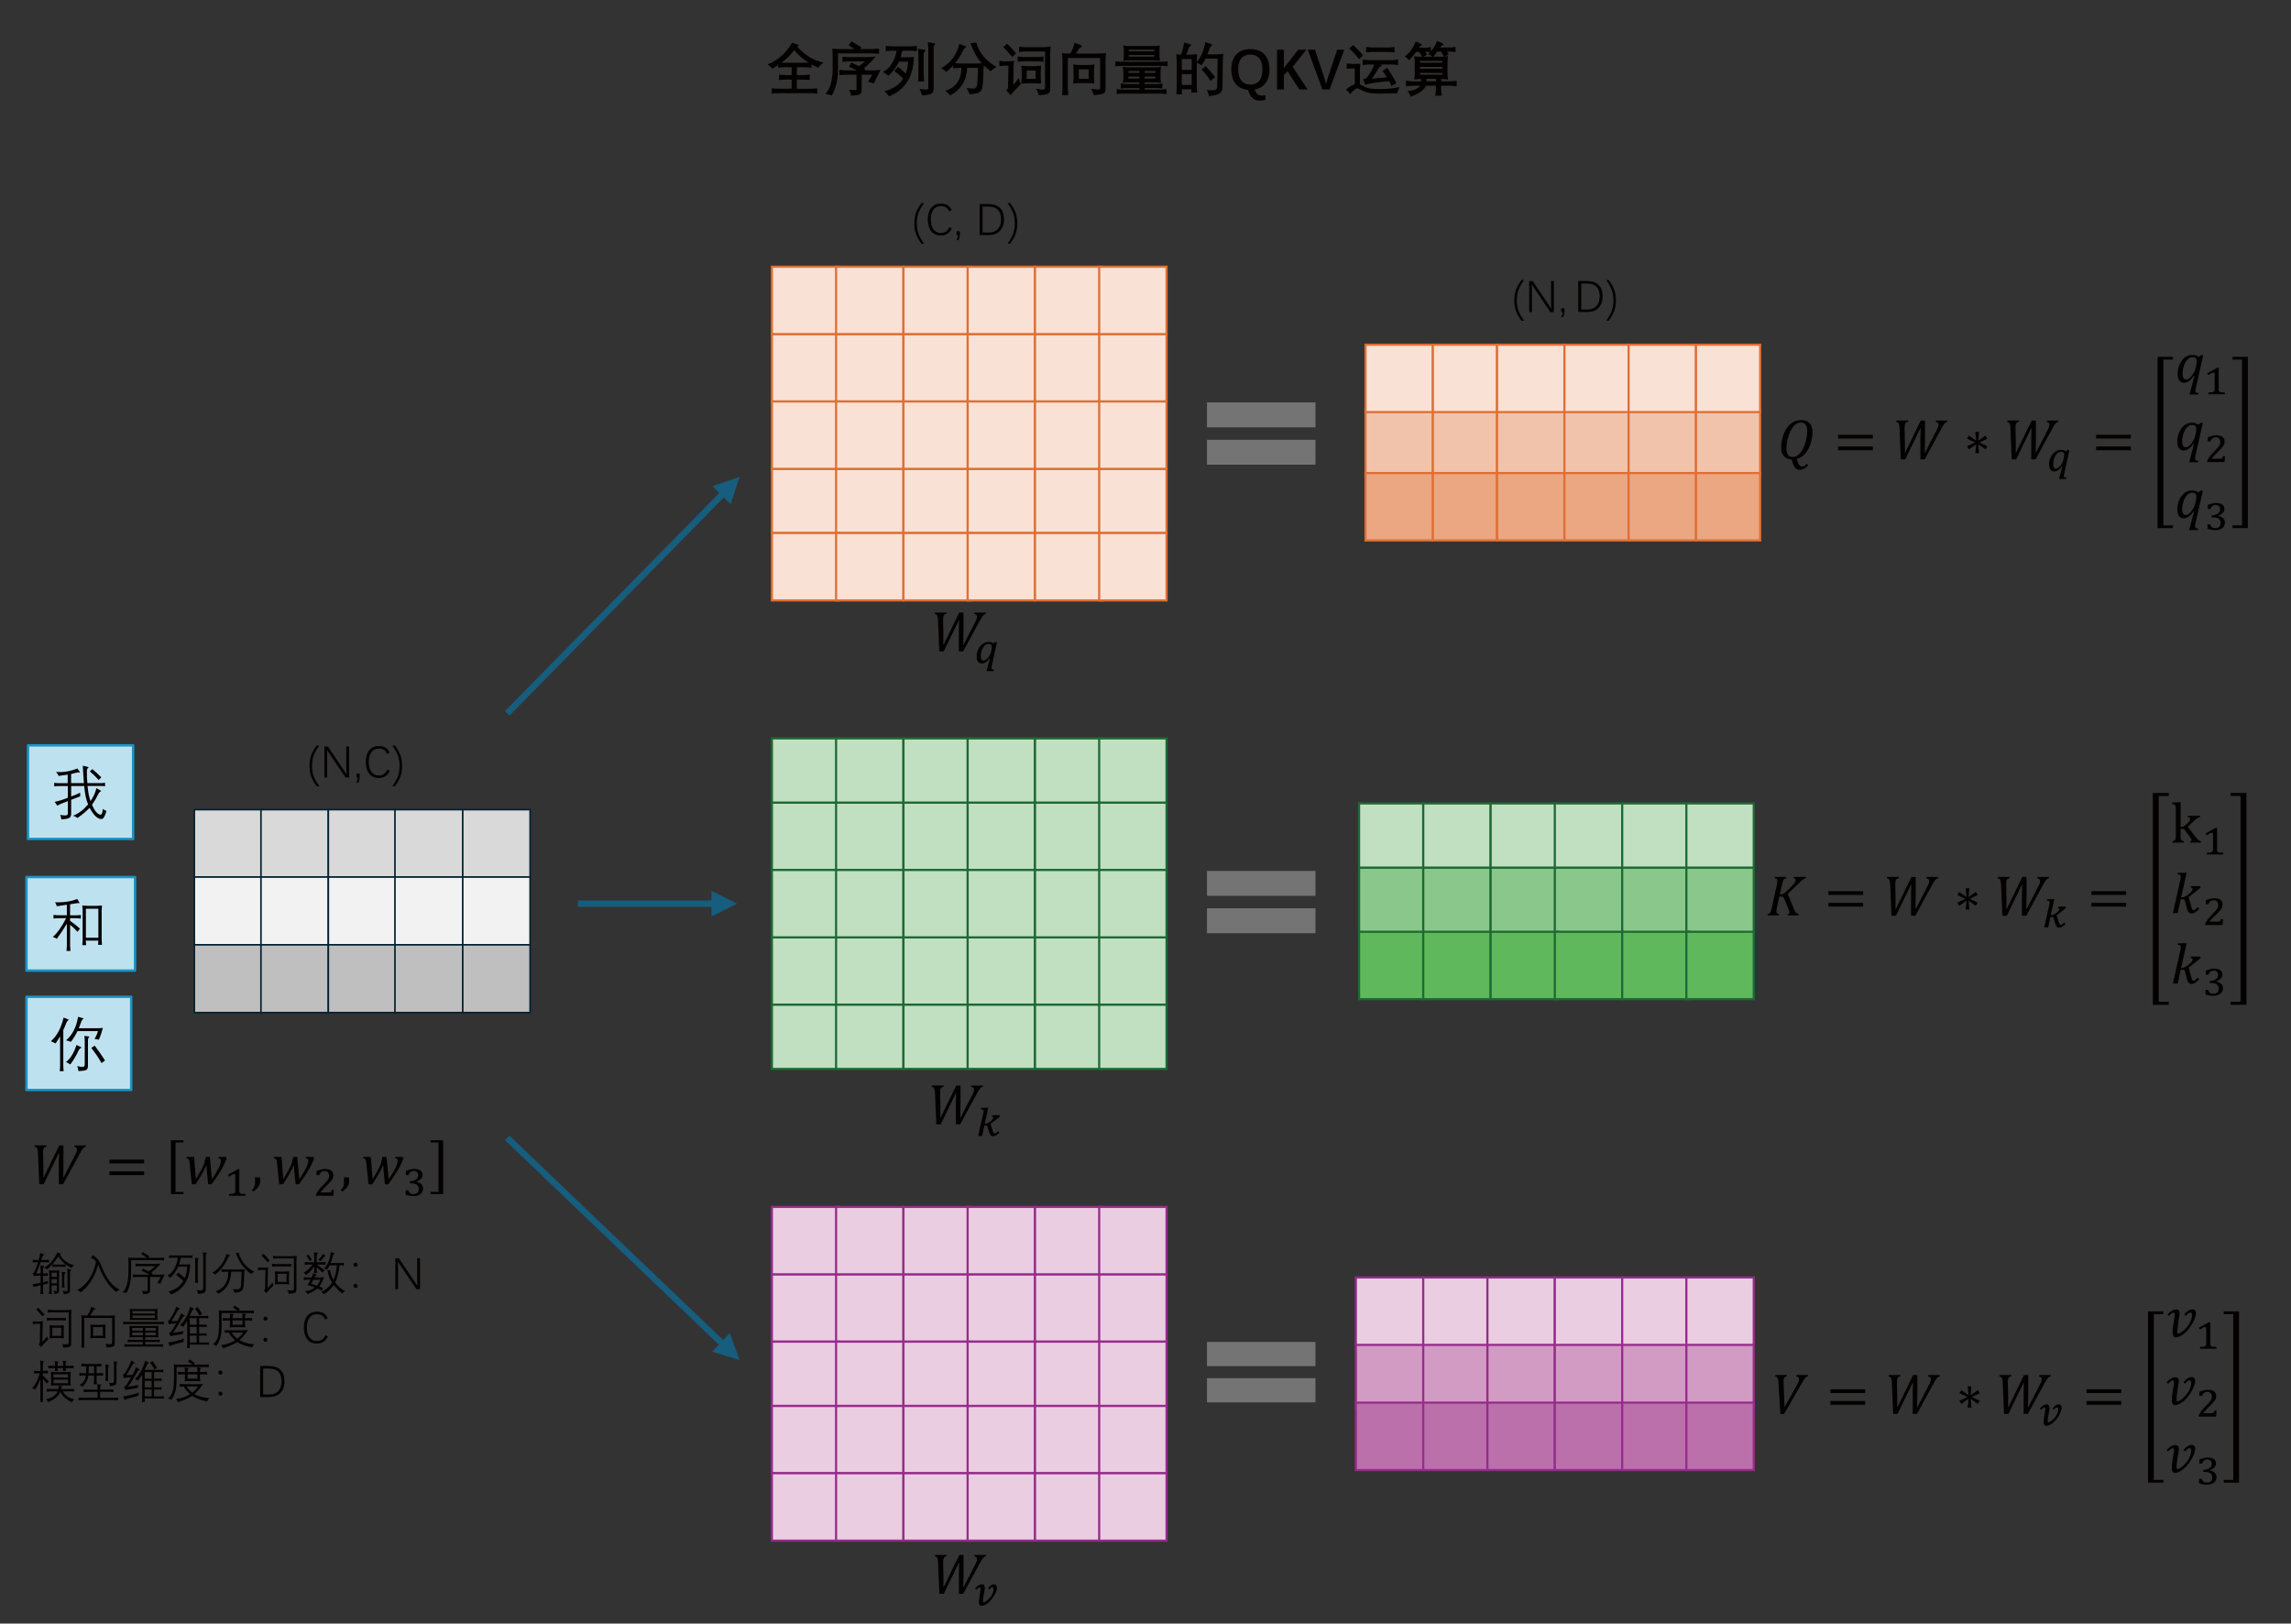 <?xml version="1.0" encoding="UTF-8"?>
<svg id="_图层_1" data-name="图层 1" xmlns="http://www.w3.org/2000/svg" viewBox="0 0 714.01 505.96">
  <rect x="0" y="0" width="714.01" height="505.96" fill="#333333" stroke="none"/>
  <defs>
    <style>
      .cls-1 {
        fill: #c0e0c1;
      }

      .cls-1, .cls-2, .cls-3, .cls-4, .cls-5, .cls-6, .cls-7, .cls-8, .cls-9, .cls-10 {
        stroke-miterlimit: 8;
      }

      .cls-1, .cls-2, .cls-3, .cls-5, .cls-6, .cls-7, .cls-8, .cls-9, .cls-10 {
        stroke-width: .67px;
      }

      .cls-1, .cls-7, .cls-8 {
        stroke: #1e6935;
      }

      .cls-11, .cls-12 {
        fill: #040000;
      }

      .cls-2 {
        fill: #d29bc4;
      }

      .cls-2, .cls-5, .cls-10 {
        stroke: #952d8a;
      }

      .cls-13 {
        fill: #c0bfbf;
      }

      .cls-13, .cls-12, .cls-14, .cls-15, .cls-16, .cls-17 {
        fill-rule: evenodd;
      }

      .cls-3 {
        fill: #f1c3ab;
      }

      .cls-3, .cls-6, .cls-9 {
        stroke: #de6f35;
      }

      .cls-4 {
        stroke: #022332;
        stroke-width: .5px;
      }

      .cls-4, .cls-18 {
        fill: none;
      }

      .cls-14 {
        fill: #f2f2f2;
      }

      .cls-19 {
        fill: #165d7e;
      }

      .cls-5 {
        fill: #bb70ab;
      }

      .cls-18 {
        stroke: #1a94c6;
        stroke-linejoin: round;
        stroke-width: .75px;
      }

      .cls-6 {
        fill: #eba682;
      }

      .cls-7 {
        fill: #5fb85b;
      }

      .cls-8 {
        fill: #89c78a;
      }

      .cls-9 {
        fill: #f9e1d5;
      }

      .cls-10 {
        fill: #ebcde2;
      }

      .cls-15 {
        fill: #bee1f0;
      }

      .cls-16 {
        fill: #747474;
      }

      .cls-17 {
        fill: #d9d9d9;
      }
    </style>
  </defs>
  <path class="cls-16" d="M376.17,125.41h33.81v7.76h-33.81v-7.76ZM376.17,137.05h33.81v7.76h-33.81v-7.76Z"/>
  <path class="cls-16" d="M376.17,271.41h33.81v7.76h-33.81v-7.76ZM376.17,283.05h33.81v7.76h-33.81v-7.76Z"/>
  <path class="cls-16" d="M376.17,418.2h33.81v7.53h-33.81v-7.53ZM376.17,429.49h33.81v7.53h-33.81v-7.53Z"/>
  <rect class="cls-9" x="240.57" y="104.11" width="21" height="21"/>
  <rect class="cls-9" x="260.57" y="104.11" width="21" height="21"/>
  <rect class="cls-9" x="281.57" y="104.11" width="21" height="21"/>
  <rect class="cls-9" x="301.57" y="104.11" width="21" height="21"/>
  <rect class="cls-9" x="322.57" y="104.11" width="21" height="21"/>
  <rect class="cls-9" x="240.57" y="83.11" width="21" height="21"/>
  <rect class="cls-9" x="260.57" y="83.11" width="21" height="21"/>
  <rect class="cls-9" x="281.57" y="83.11" width="21" height="21"/>
  <rect class="cls-9" x="301.57" y="83.11" width="21" height="21"/>
  <rect class="cls-9" x="322.57" y="83.11" width="21" height="21"/>
  <rect class="cls-9" x="240.57" y="146.11" width="21" height="20"/>
  <rect class="cls-9" x="260.57" y="146.11" width="21" height="20"/>
  <rect class="cls-9" x="281.57" y="146.11" width="21" height="20"/>
  <rect class="cls-9" x="301.57" y="146.11" width="21" height="20"/>
  <rect class="cls-9" x="322.57" y="146.11" width="21" height="20"/>
  <rect class="cls-9" x="240.57" y="125.11" width="21" height="21"/>
  <rect class="cls-9" x="260.57" y="125.11" width="21" height="21"/>
  <rect class="cls-9" x="281.57" y="125.11" width="21" height="21"/>
  <rect class="cls-9" x="301.57" y="125.11" width="21" height="21"/>
  <rect class="cls-9" x="322.57" y="125.11" width="21" height="21"/>
  <rect class="cls-9" x="240.57" y="166.11" width="21" height="21"/>
  <rect class="cls-9" x="260.57" y="166.11" width="21" height="21"/>
  <rect class="cls-9" x="281.57" y="166.11" width="21" height="21"/>
  <rect class="cls-9" x="301.57" y="166.11" width="21" height="21"/>
  <rect class="cls-9" x="322.57" y="166.11" width="21" height="21"/>
  <rect class="cls-9" x="342.57" y="104.11" width="21" height="21"/>
  <rect class="cls-9" x="342.57" y="83.11" width="21" height="21"/>
  <rect class="cls-9" x="342.57" y="146.11" width="21" height="20"/>
  <rect class="cls-9" x="342.57" y="125.11" width="21" height="21"/>
  <rect class="cls-9" x="342.57" y="166.11" width="21" height="21"/>
  <rect class="cls-1" x="240.57" y="250.11" width="21" height="21"/>
  <rect class="cls-1" x="260.57" y="250.11" width="21" height="21"/>
  <rect class="cls-1" x="281.57" y="250.11" width="21" height="21"/>
  <rect class="cls-1" x="301.57" y="250.11" width="21" height="21"/>
  <rect class="cls-1" x="322.57" y="250.11" width="21" height="21"/>
  <rect class="cls-1" x="240.57" y="230.11" width="21" height="20"/>
  <rect class="cls-1" x="260.57" y="230.11" width="21" height="20"/>
  <rect class="cls-1" x="281.57" y="230.11" width="21" height="20"/>
  <rect class="cls-1" x="301.57" y="230.11" width="21" height="20"/>
  <rect class="cls-1" x="322.57" y="230.11" width="21" height="20"/>
  <rect class="cls-1" x="240.57" y="292.11" width="21" height="21"/>
  <rect class="cls-1" x="260.57" y="292.11" width="21" height="21"/>
  <rect class="cls-1" x="281.57" y="292.11" width="21" height="21"/>
  <rect class="cls-1" x="301.57" y="292.11" width="21" height="21"/>
  <rect class="cls-1" x="322.57" y="292.11" width="21" height="21"/>
  <rect class="cls-1" x="240.57" y="271.11" width="21" height="21"/>
  <rect class="cls-1" x="260.57" y="271.11" width="21" height="21"/>
  <rect class="cls-1" x="281.57" y="271.11" width="21" height="21"/>
  <rect class="cls-1" x="301.57" y="271.11" width="21" height="21"/>
  <rect class="cls-1" x="322.57" y="271.11" width="21" height="21"/>
  <rect class="cls-1" x="240.57" y="313.11" width="21" height="20"/>
  <rect class="cls-1" x="260.57" y="313.11" width="21" height="20"/>
  <rect class="cls-1" x="281.57" y="313.11" width="21" height="20"/>
  <rect class="cls-1" x="301.57" y="313.11" width="21" height="20"/>
  <rect class="cls-1" x="322.57" y="313.11" width="21" height="20"/>
  <rect class="cls-1" x="342.57" y="250.11" width="21" height="21"/>
  <rect class="cls-1" x="342.57" y="230.11" width="21" height="20"/>
  <rect class="cls-1" x="342.57" y="292.11" width="21" height="21"/>
  <rect class="cls-1" x="342.57" y="271.11" width="21" height="21"/>
  <rect class="cls-1" x="342.57" y="313.11" width="21" height="20"/>
  <rect class="cls-10" x="240.57" y="397.11" width="21" height="21"/>
  <rect class="cls-10" x="260.57" y="397.11" width="21" height="21"/>
  <rect class="cls-10" x="281.57" y="397.11" width="21" height="21"/>
  <rect class="cls-10" x="301.57" y="397.11" width="21" height="21"/>
  <rect class="cls-10" x="322.57" y="397.11" width="21" height="21"/>
  <rect class="cls-10" x="240.57" y="376.11" width="21" height="21"/>
  <rect class="cls-10" x="260.57" y="376.11" width="21" height="21"/>
  <rect class="cls-10" x="281.57" y="376.11" width="21" height="21"/>
  <rect class="cls-10" x="301.57" y="376.11" width="21" height="21"/>
  <rect class="cls-10" x="322.57" y="376.11" width="21" height="21"/>
  <rect class="cls-10" x="240.57" y="438.11" width="21" height="21"/>
  <rect class="cls-10" x="260.57" y="438.11" width="21" height="21"/>
  <rect class="cls-10" x="281.57" y="438.11" width="21" height="21"/>
  <rect class="cls-10" x="301.57" y="438.11" width="21" height="21"/>
  <rect class="cls-10" x="322.57" y="438.11" width="21" height="21"/>
  <rect class="cls-10" x="240.57" y="418.11" width="21" height="20"/>
  <rect class="cls-10" x="260.57" y="418.11" width="21" height="20"/>
  <rect class="cls-10" x="281.57" y="418.11" width="21" height="20"/>
  <rect class="cls-10" x="301.57" y="418.11" width="21" height="20"/>
  <rect class="cls-10" x="322.57" y="418.11" width="21" height="20"/>
  <rect class="cls-10" x="240.57" y="459.11" width="21" height="21"/>
  <rect class="cls-10" x="260.57" y="459.11" width="21" height="21"/>
  <rect class="cls-10" x="281.57" y="459.11" width="21" height="21"/>
  <rect class="cls-10" x="301.57" y="459.11" width="21" height="21"/>
  <rect class="cls-10" x="322.57" y="459.11" width="21" height="21"/>
  <rect class="cls-10" x="342.57" y="397.11" width="21" height="21"/>
  <rect class="cls-10" x="342.57" y="376.11" width="21" height="21"/>
  <rect class="cls-10" x="342.57" y="438.11" width="21" height="21"/>
  <rect class="cls-10" x="342.57" y="418.11" width="21" height="20"/>
  <rect class="cls-10" x="342.57" y="459.11" width="21" height="21"/>
  <path class="cls-19" d="M158.79,223l67.74-68.93-1.43-1.4-67.74,68.93,1.43,1.4ZM227.73,157.12l2.75-8.51-8.46,2.9,5.71,5.61Z"/>
  <path class="cls-19" d="M180.07,280.61h42.99v2h-42.99v-2ZM221.73,277.61l8,4-8,4v-8Z"/>
  <path class="cls-19" d="M158.76,353.88l67.6,64.63-1.38,1.45-67.59-64.63,1.38-1.45ZM227.47,415.43l3.02,8.42-8.55-2.64,5.53-5.78Z"/>
  <path class="cls-11" d="M284.96,69.6c0-1.26.17-2.36.51-3.29.34-.93.92-1.94,1.72-3.03h.82c-.81,1.1-1.39,2.12-1.74,3.06-.35.94-.52,2.04-.52,3.27s.17,2.32.52,3.27c.35.94.93,1.97,1.74,3.08h-.82c-.79-1.06-1.35-2.06-1.71-3.01-.35-.95-.53-2.06-.53-3.35Z"/>
  <path class="cls-11" d="M293.15,73.38c-1.25,0-2.22-.45-2.93-1.34s-1.06-2.12-1.06-3.67.36-2.76,1.08-3.63c.72-.87,1.72-1.3,3-1.3.82,0,1.51.17,2.07.49.56.33,1,.85,1.31,1.58l-.85.36c-.23-.58-.56-1-.98-1.26-.42-.26-.94-.38-1.55-.38-1.01,0-1.78.37-2.33,1.1-.55.74-.82,1.75-.82,3.04s.27,2.35.82,3.11c.55.75,1.3,1.13,2.27,1.13.68,0,1.24-.16,1.68-.49.44-.33.77-.78.98-1.34l.8.37c-.64,1.49-1.81,2.24-3.5,2.24Z"/>
  <path class="cls-11" d="M299.13,72.95c0,.41-.03.75-.1,1.04s-.17.57-.33.85h-.62c.34-.55.51-1.08.51-1.59h-.45v-1.19h.99v.89Z"/>
  <path class="cls-11" d="M312.91,68.31c0,1.01-.19,1.88-.57,2.63-.38.75-.91,1.32-1.61,1.71-.7.39-1.5.59-2.42.59h-3v-9.66h2.67c1.6,0,2.83.4,3.66,1.21.84.8,1.26,1.98,1.26,3.52ZM311.98,68.31c0-2.63-1.34-3.94-4.02-3.94h-1.72v8.1h1.97c1.18,0,2.1-.37,2.77-1.09.67-.73,1-1.75,1-3.06Z"/>
  <path class="cls-11" d="M317.05,69.62c0,1.23-.17,2.32-.51,3.26-.34.94-.92,1.96-1.73,3.08h-.81c.81-1.1,1.39-2.12,1.74-3.06.35-.94.52-2.03.52-3.27s-.17-2.31-.52-3.26-.93-1.97-1.74-3.08h.81c.8,1.08,1.38,2.1,1.72,3.04.34.94.52,2.04.52,3.3Z"/>
  <path class="cls-11" d="M499.48,92.3c0,1.01-.19,1.88-.57,2.63-.38.75-.91,1.32-1.61,1.71-.7.39-1.5.59-2.42.59h-3v-9.66h2.67c1.6,0,2.83.4,3.66,1.21.84.8,1.26,1.98,1.26,3.52ZM498.55,92.3c0-2.63-1.34-3.94-4.02-3.94h-1.72v8.1h1.97c1.18,0,2.1-.37,2.77-1.09.67-.73,1-1.75,1-3.06Z"/>
  <path class="cls-11" d="M503.62,93.61c0,1.23-.17,2.32-.51,3.26-.34.94-.92,1.96-1.73,3.08h-.81c.81-1.1,1.39-2.12,1.74-3.06.35-.94.52-2.03.52-3.27s-.17-2.31-.52-3.26-.93-1.97-1.74-3.08h.81c.8,1.08,1.38,2.1,1.72,3.04.34.94.52,2.04.52,3.3Z"/>
  <path class="cls-12" d="M291.38,190.89h3.67l-.1.43c-.26.02-.47.1-.62.23s-.25.33-.31.56-.09.57-.09,1.01v.3c0,.11,0,.21,0,.33l.08,3.44c0,.25,0,.88,0,1.87v1.84s.08,0,.08,0l4.86-10h1.33v5.86c0,.97-.03,2.35-.08,4.14h.09l3.56-6.88c.13-.26.28-.56.43-.91s.22-.65.22-.9c0-.49-.29-.79-.88-.88l.1-.43h3.59l-.1.43c-.27.04-.53.18-.77.44s-.57.77-.98,1.52l-5.28,9.71h-1.35v-6.43c0-1.04.03-2.13.08-3.26h-.09l-4.7,9.69h-1.38l-.41-9.77c-.02-.49-.07-.86-.15-1.12s-.19-.45-.32-.56-.33-.19-.57-.23l.1-.43Z"/>
  <path class="cls-12" d="M308.11,200.66c-.25,0-.49.05-.71.16-.22.11-.42.26-.6.45-.18.19-.34.41-.48.66-.14.25-.26.52-.36.81-.1.29-.17.58-.22.88-.05.3-.07.59-.07.87,0,.46.07.81.2,1.03s.34.34.63.34c.2,0,.42-.07.66-.21.24-.14.47-.34.7-.59.23-.25.43-.56.62-.92.18-.36.32-.76.42-1.2.06-.23.1-.47.14-.7.04-.23.06-.45.06-.63,0-.35-.08-.6-.24-.74-.16-.15-.41-.22-.75-.22h0ZM307.99,200.03c.33,0,.62.04.88.12.26.08.5.19.72.33l.61-.44.52.14c-.28,1.28-.56,2.54-.84,3.79-.28,1.25-.54,2.43-.78,3.53-.08.3-.12.54-.12.72,0,.16.06.27.18.34.12.07.33.11.62.14l-.09.43h-2.21c.18-.7.35-1.36.51-1.96.16-.6.33-1.26.51-1.96l-.1-.03c-.21.28-.42.52-.63.72-.2.2-.4.36-.6.49-.2.13-.39.22-.59.28-.2.06-.39.09-.59.09-.51,0-.91-.18-1.19-.55s-.42-.9-.42-1.6c0-.42.04-.82.13-1.2.09-.38.21-.75.37-1.08.16-.34.35-.64.58-.92.22-.28.47-.51.73-.71.27-.2.55-.35.85-.46s.61-.16.93-.16h0Z"/>
  <path class="cls-12" d="M290.45,338.27h3.67l-.1.43c-.26.02-.47.1-.62.23s-.25.33-.31.56-.09.57-.09,1.01v.3c0,.11,0,.21,0,.33l.08,3.44c0,.25,0,.88,0,1.87v1.84s.08,0,.08,0l4.86-10h1.33v5.86c0,.97-.03,2.35-.08,4.14h.09l3.56-6.88c.13-.26.28-.56.43-.91s.22-.65.22-.9c0-.49-.29-.79-.88-.88l.1-.43h3.59l-.1.43c-.27.04-.53.18-.77.44s-.57.77-.98,1.52l-5.28,9.71h-1.35v-6.43c0-1.04.03-2.13.08-3.26h-.09l-4.7,9.69h-1.38l-.41-9.77c-.02-.49-.07-.86-.15-1.12s-.19-.45-.32-.56-.33-.19-.57-.23l.1-.43Z"/>
  <path class="cls-12" d="M307.55,345.19h.46l-1.13,5.01h.18c.16,0,.34-.03.53-.1.19-.07.38-.16.56-.27.19-.11.37-.23.54-.37s.32-.28.45-.42.24-.27.31-.4c.08-.12.12-.23.12-.32,0-.1-.03-.19-.1-.25-.07-.06-.19-.11-.37-.13l.08-.41h2.32l.16.4c-.27.23-.53.45-.78.64-.25.2-.49.39-.73.57s-.48.36-.72.54c-.24.18-.48.36-.73.55.1.33.21.66.32,1,.11.34.21.67.32,1,.05.18.1.33.15.45s.09.23.15.31.11.14.17.18c.06.04.13.06.22.06.06,0,.12-.01.19-.03s.14-.06.22-.12c.08-.06.17-.13.27-.23.1-.1.22-.22.34-.36l.44.42c-.2.21-.39.38-.56.53-.17.15-.34.27-.5.37-.16.1-.31.17-.45.21-.15.05-.29.07-.44.07-.27,0-.49-.07-.65-.2-.17-.14-.31-.33-.42-.58-.12-.25-.22-.56-.32-.91s-.21-.75-.34-1.19c-.03-.1-.06-.19-.09-.25-.03-.06-.06-.11-.11-.14s-.1-.05-.16-.06-.15-.01-.24-.01h-.41l-.71,3.24h-1.24l1.56-6.92c.05-.23.09-.41.11-.54s.03-.25.03-.35c0-.08-.01-.15-.04-.21-.03-.06-.07-.11-.14-.15s-.15-.06-.26-.08-.24-.03-.4-.03l.1-.44,1.77-.08h0Z"/>
  <path class="cls-12" d="M291.4,484.57h3.67l-.1.43c-.26.02-.47.1-.62.23s-.25.33-.31.56-.09.57-.09,1.01v.3c0,.11,0,.21,0,.33l.08,3.44c0,.25,0,.88,0,1.87v1.84s.08,0,.08,0l4.86-10h1.33v5.86c0,.97-.03,2.35-.08,4.14h.09l3.56-6.88c.13-.26.28-.56.43-.91s.22-.65.22-.9c0-.49-.29-.79-.88-.88l.1-.43h3.59l-.1.43c-.27.04-.53.18-.77.44s-.57.77-.98,1.52l-5.28,9.71h-1.35v-6.43c0-1.04.03-2.13.08-3.26h-.09l-4.7,9.69h-1.38l-.41-9.77c-.02-.49-.07-.86-.15-1.12s-.19-.45-.32-.56-.33-.19-.57-.23l.1-.43Z"/>
  <path class="cls-12" d="M306.03,493.71c.18,0,.33.04.45.11.11.07.2.17.27.29.07.12.11.25.14.39.02.14.04.28.04.42,0,.08,0,.19-.03.33l-.41,2.33c-.04.22-.07.44-.1.66-.03.21-.04.4-.04.57s.01.3.03.4c.02.1.04.15.06.15.14,0,.31-.05.53-.16s.44-.26.68-.45.48-.42.72-.68c.24-.26.45-.55.64-.85.19-.31.34-.63.46-.97.12-.34.18-.68.18-1.02,0-.2-.04-.35-.11-.44s-.18-.14-.31-.14c-.14,0-.28.07-.44.2-.15.13-.32.3-.48.51l-.38-.38c.1-.17.23-.33.37-.48s.29-.29.45-.4.32-.21.49-.28c.17-.07.34-.1.5-.1.34,0,.58.11.73.32.15.21.23.5.23.85,0,.21-.04.44-.11.71-.08.27-.18.55-.32.84-.14.3-.3.6-.49.91-.19.31-.4.61-.63.91-.23.29-.47.57-.73.83-.26.26-.53.49-.81.68s-.57.35-.86.46c-.29.11-.58.17-.87.17-.15,0-.28-.03-.39-.09-.1-.06-.18-.15-.24-.26-.06-.11-.09-.25-.12-.4-.02-.15-.03-.32-.03-.51,0-.24.02-.51.05-.79.03-.28.07-.56.12-.84.23-1.38.34-2.18.34-2.4,0-.16,0-.27-.05-.33-.05-.06-.11-.09-.19-.09-.09,0-.18.02-.27.07-.1.05-.19.11-.29.18-.1.07-.19.15-.29.24-.09.08-.18.16-.26.24l-.35-.43c.14-.15.29-.3.45-.45s.33-.29.51-.41c.18-.12.37-.22.57-.29.2-.07.4-.11.6-.11h0Z"/>
  <polygon class="cls-15" points="8.73 232.27 41.49 232.27 41.49 261.43 8.73 261.43 8.73 232.27 8.73 232.27"/>
  <polygon class="cls-18" points="8.73 232.27 41.49 232.27 41.49 261.43 8.73 261.43 8.73 232.27 8.73 232.27"/>
  <path class="cls-11" d="M21.1,244.03v-2.63c-.7.12-1.63.25-2.81.4-.29-.57-.56-.99-.81-1.26.41.05.83.07,1.25.07,1.7,0,3.5-.38,5.4-1.13l.67.98c.07.1.11.17.11.21,0,.02,0,.04-.03.05s-.05.03-.11.03-.12,0-.21-.02c-.09-.02-.18-.03-.25-.03-.08,0-.16,0-.23.03-.64.18-1.28.34-1.92.47v2.83h3.99c-.18-2.45-.3-4.25-.34-5.41l1.63.38c.12.03.18.07.18.11.01.04-.04.09-.14.16-.28.22-.41.61-.41,1.19.01,1.36.06,2.55.16,3.57h4.41c.29.01.65-.02,1.1-.11v1.12c-.5-.09-.88-.13-1.13-.11h-4.32c.15,1.84.45,3.41.92,4.72.88-1.22,1.49-2.57,1.83-4.03l1.34.76c.11.06.15.11.12.14,0,.04-.08.1-.23.18-.24.13-.44.36-.6.7-.54,1.12-1.2,2.26-2,3.4.8,1.87,1.67,2.9,2.59,3.09.43.07.69-.53.79-1.8.36.26.73.47,1.12.62-.44,1.69-.96,2.53-1.56,2.53-.06,0-.1,0-.13,0-1.18-.11-2.36-1.28-3.54-3.5-1.08,1.1-2.34,2.15-3.78,3.16-.41-.3-.87-.53-1.39-.7,1.71-.65,3.27-1.83,4.7-3.55-.58-1.18-.99-3.08-1.23-5.7h-4.06v3.26c1.12-.4,2.06-.8,2.8-1.2l.02,1.15c-1.15.42-2.09.78-2.82,1.08v4.21c.02.72-.17,1.2-.58,1.42-.39.25-1.23.41-2.52.47.01-.47-.1-.93-.34-1.39.72.11,1.25.17,1.58.17.19,0,.33-.02.42-.05.29-.06.42-.34.4-.83v-3.58c-1.44.49-2.53.97-3.28,1.42l-.81-1.2c1.37-.28,2.73-.71,4.09-1.29v-3.64h-2.83c-.35-.01-.81.03-1.41.11v-1.12c.5.08.96.12,1.37.11h2.87ZM28.01,240.38l.77-.7c.9.74,1.83,1.6,2.79,2.56l-.81.83c-.97-1.08-1.89-1.97-2.76-2.68Z"/>
  <polygon class="cls-15" points="8.25 273.31 42.09 273.31 42.09 302.47 8.25 302.47 8.25 273.31 8.25 273.31"/>
  <polygon class="cls-18" points="8.25 273.31 42.09 273.31 42.09 302.47 8.25 302.47 8.25 273.31 8.25 273.31"/>
  <path class="cls-11" d="M16.45,291.99c1.4-1.21,2.79-3.17,4.17-5.86h-2.54c-.43.01-.9.05-1.41.11v-1.12c.5.06.97.09,1.41.11h2.76v-3.28c-.71.12-1.75.28-3.14.46-.09-.39-.27-.8-.54-1.23.36.01.63.02.81.02,2.36,0,4.39-.35,6.1-1.05l.67,1.13s.04.08.04.11c0,.02,0,.04-.03.05-.02.02-.09.03-.2.02-.09-.02-.17-.03-.25-.03-.11,0-.25.01-.42.04-.18.02-.48.07-.89.15-.56.08-.95.14-1.15.18v3.44h1.87c.52-.01,1.01-.05,1.48-.11v1.12c-.49-.06-.98-.09-1.46-.11h-1.89v.83c1.19.83,2.21,1.63,3.08,2.43l-.77.99c-.72-.81-1.49-1.55-2.3-2.2v6.61c.01.4.05.92.11,1.55h-1.23c.06-.57.1-1.09.11-1.55v-6.92c-1.05,1.69-2.09,3.26-3.14,4.7-.26-.23-.68-.42-1.26-.58ZM25.66,282.18c.64.06,1.16.09,1.57.11h3.01c.46-.01.98-.05,1.55-.11-.06.53-.1,1.03-.11,1.49v9.24c.01.45.05.96.11,1.53h-1.23c.06-.48.1-.92.11-1.32h-3.93c.01.43.05.9.11,1.41h-1.2c.06-.54.1-1.04.11-1.49v-9.38c-.01-.43-.05-.93-.11-1.48ZM26.77,283.19v9.04h3.89v-9.04h-3.89Z"/>
  <polygon class="cls-15" points="8.25 310.63 40.89 310.63 40.89 339.67 8.25 339.67 8.25 310.63 8.25 310.63"/>
  <polygon class="cls-18" points="8.25 310.63 40.89 310.63 40.89 339.67 8.25 339.67 8.25 310.63 8.25 310.63"/>
  <path class="cls-11" d="M15.85,324.49c1.83-1.55,3.16-4.01,3.98-7.38l1.31.52c.19.08.28.13.27.17.02.04-.04.09-.19.18-.19.1-.38.38-.56.83-.37.94-.68,1.66-.93,2.16v11.07c0,.54.04,1.13.11,1.78h-1.22c.07-.62.11-1.21.11-1.78v-9.08c-.54.9-1.01,1.63-1.41,2.2-.42-.24-.91-.46-1.46-.66ZM20.55,330.98c1.41-1.08,2.5-2.85,3.28-5.33l1.4.66c.11.06.16.13.15.18-.02.07-.1.12-.24.14-.23.09-.45.35-.67.77-.62,1.41-1.47,2.85-2.56,4.32-.42-.3-.87-.55-1.36-.76ZM24.35,316.87l1.51.43c.15.04.21.08.19.11,0,.04-.07.1-.21.19-.19.1-.35.34-.48.72-.23.67-.5,1.38-.8,2.11h5.89c.53,0,1.07-.04,1.62-.11-.25,1.05-.67,2.28-1.24,3.69-.46-.12-.91-.19-1.36-.21.45-.76.81-1.58,1.07-2.47h-6.39c-.61,1.25-1.29,2.36-2.05,3.35-.46-.22-.97-.37-1.53-.47,1.96-1.63,3.22-4.08,3.78-7.35ZM24.44,333.79c-.05-.54-.17-1.06-.36-1.56.71.17,1.25.25,1.61.25.14,0,.25-.01.32-.04.29-.06.42-.35.4-.89v-6.96c0-.52-.04-1.1-.11-1.77l1.35.18c.13.01.19.04.19.07.01.04-.04.1-.14.19-.19.16-.29.6-.29,1.32v7.32c.02.83-.13,1.33-.47,1.49-.29.22-1.12.34-2.5.38ZM29.5,325.85c1.17,1.55,2.25,3.09,3.23,4.63l-1.08.81c-.98-1.71-2.04-3.27-3.18-4.7l1.03-.74Z"/>
  <polygon class="cls-17" points="60.57 252.31 81.69 252.31 81.69 273.31 60.57 273.31 60.57 252.31 60.57 252.31"/>
  <polygon class="cls-4" points="60.57 252.31 81.69 252.31 81.69 273.31 60.57 273.31 60.57 252.31 60.57 252.31"/>
  <polygon class="cls-17" points="81.33 252.31 102.33 252.31 102.33 273.31 81.33 273.31 81.33 252.31 81.33 252.31"/>
  <polygon class="cls-4" points="81.33 252.31 102.33 252.31 102.33 273.31 81.33 273.31 81.33 252.31 81.33 252.31"/>
  <polygon class="cls-17" points="102.33 252.31 123.45 252.31 123.45 273.31 102.33 273.31 102.33 252.31 102.33 252.31"/>
  <polygon class="cls-4" points="102.33 252.31 123.45 252.31 123.45 273.31 102.33 273.31 102.33 252.31 102.33 252.31"/>
  <polygon class="cls-17" points="123.09 252.31 144.21 252.31 144.21 273.31 123.09 273.31 123.09 252.31 123.09 252.31"/>
  <polygon class="cls-4" points="123.09 252.31 144.21 252.31 144.21 273.31 123.09 273.31 123.09 252.31 123.09 252.31"/>
  <polygon class="cls-17" points="144.21 252.31 165.21 252.31 165.21 273.31 144.21 273.31 144.21 252.31 144.21 252.31"/>
  <polygon class="cls-4" points="144.21 252.31 165.21 252.31 165.21 273.31 144.21 273.31 144.21 252.31 144.21 252.31"/>
  <polygon class="cls-14" points="60.57 273.31 81.69 273.31 81.69 294.43 60.57 294.43 60.57 273.31 60.57 273.31"/>
  <polygon class="cls-4" points="60.57 273.31 81.69 273.31 81.69 294.43 60.57 294.43 60.57 273.31 60.57 273.31"/>
  <polygon class="cls-14" points="81.33 273.31 102.33 273.31 102.33 294.43 81.33 294.43 81.33 273.31 81.33 273.31"/>
  <polygon class="cls-4" points="81.33 273.31 102.33 273.31 102.33 294.43 81.33 294.43 81.33 273.31 81.33 273.31"/>
  <polygon class="cls-14" points="102.33 273.31 123.45 273.31 123.45 294.43 102.33 294.43 102.33 273.31 102.33 273.31"/>
  <polygon class="cls-4" points="102.33 273.31 123.45 273.31 123.45 294.43 102.33 294.43 102.33 273.31 102.33 273.31"/>
  <polygon class="cls-14" points="123.09 273.31 144.21 273.31 144.21 294.43 123.09 294.43 123.09 273.31 123.09 273.31"/>
  <polygon class="cls-4" points="123.09 273.31 144.21 273.31 144.21 294.43 123.09 294.43 123.09 273.31 123.09 273.31"/>
  <polygon class="cls-14" points="144.21 273.31 165.21 273.31 165.21 294.43 144.21 294.43 144.21 273.31 144.21 273.31"/>
  <polygon class="cls-4" points="144.21 273.31 165.21 273.31 165.21 294.43 144.21 294.43 144.21 273.31 144.21 273.31"/>
  <polygon class="cls-13" points="60.57 294.43 81.69 294.43 81.69 315.55 60.57 315.55 60.57 294.43 60.57 294.43"/>
  <polygon class="cls-4" points="60.57 294.43 81.69 294.43 81.69 315.55 60.57 315.55 60.57 294.43 60.57 294.43"/>
  <polygon class="cls-13" points="81.33 294.43 102.33 294.43 102.33 315.55 81.33 315.55 81.33 294.43 81.33 294.43"/>
  <polygon class="cls-4" points="81.33 294.43 102.33 294.43 102.33 315.55 81.33 315.55 81.33 294.43 81.33 294.43"/>
  <polygon class="cls-13" points="102.33 294.43 123.45 294.43 123.45 315.55 102.33 315.55 102.33 294.43 102.33 294.43"/>
  <polygon class="cls-4" points="102.33 294.43 123.45 294.43 123.45 315.55 102.33 315.55 102.33 294.43 102.33 294.43"/>
  <polygon class="cls-13" points="123.09 294.43 144.21 294.43 144.21 315.55 123.09 315.55 123.09 294.43 123.09 294.43"/>
  <polygon class="cls-4" points="123.09 294.43 144.21 294.43 144.21 315.55 123.09 315.55 123.09 294.43 123.09 294.43"/>
  <polygon class="cls-13" points="144.21 294.43 165.21 294.43 165.21 315.55 144.21 315.55 144.21 294.43 144.21 294.43"/>
  <polygon class="cls-4" points="144.21 294.43 165.21 294.43 165.21 315.55 144.21 315.55 144.21 294.43 144.21 294.43"/>
  <path class="cls-11" d="M96.46,238.66c0-1.26.17-2.36.51-3.29.34-.93.92-1.94,1.72-3.03h.82c-.81,1.1-1.39,2.12-1.74,3.06s-.52,2.04-.52,3.27.17,2.32.52,3.27c.35.94.93,1.97,1.74,3.07h-.82c-.79-1.05-1.36-2.06-1.71-3.01-.35-.95-.53-2.06-.53-3.35Z"/>
  <path class="cls-11" d="M107.68,242.3l-5.77-8.58c.04.74.06,1.33.06,1.78v6.8h-.86v-9.66h1.08l5.81,8.64c-.05-.64-.08-1.29-.08-1.93v-6.72h.88v9.66h-1.12Z"/>
  <path class="cls-11" d="M112.09,242.01c0,.41-.03.75-.1,1.04-.06.28-.17.57-.33.85h-.62c.34-.55.51-1.08.51-1.59h-.45v-1.19h.99v.89Z"/>
  <path class="cls-11" d="M117.99,242.44c-1.25,0-2.22-.45-2.93-1.34-.71-.89-1.06-2.12-1.06-3.67s.36-2.76,1.08-3.63c.72-.87,1.72-1.3,3-1.3.82,0,1.51.17,2.07.49.56.33,1,.86,1.31,1.58l-.85.36c-.23-.58-.56-1.01-.98-1.26s-.94-.38-1.55-.38c-1,0-1.78.37-2.33,1.1-.55.74-.82,1.75-.82,3.04s.27,2.35.82,3.11,1.3,1.13,2.27,1.13c.68,0,1.24-.16,1.68-.49.44-.33.77-.78.98-1.34l.8.37c-.64,1.5-1.81,2.24-3.5,2.24Z"/>
  <path class="cls-11" d="M125.32,238.68c0,1.23-.17,2.32-.51,3.26-.34.94-.92,1.96-1.73,3.07h-.81c.81-1.1,1.39-2.12,1.74-3.06s.52-2.04.52-3.27-.17-2.31-.52-3.26c-.35-.95-.93-1.97-1.74-3.09h.81c.8,1.08,1.38,2.1,1.72,3.04.34.94.52,2.04.52,3.3Z"/>
  <path class="cls-12" d="M10.88,356.93h3.67l-.1.43c-.26.02-.47.1-.62.23s-.25.33-.31.56-.09.57-.09,1.01v.3c0,.11,0,.21,0,.33l.08,3.44c0,.25,0,.88,0,1.87v1.84s.08,0,.08,0l4.86-10h1.33v5.86c0,.97-.03,2.35-.08,4.14h.09l3.56-6.88c.13-.26.28-.56.43-.91s.22-.65.22-.9c0-.49-.29-.79-.88-.88l.1-.43h3.59l-.1.43c-.27.04-.53.18-.77.44s-.57.77-.98,1.52l-5.28,9.71h-1.35v-6.43c0-1.04.03-2.13.08-3.26h-.09l-4.7,9.69h-1.38l-.41-9.77c-.02-.49-.07-.86-.15-1.12s-.19-.45-.32-.56-.33-.19-.57-.23l.1-.43Z"/>
  <path class="cls-12" d="M34.09,365.03h10.83v1.17h-10.83v-1.17h0ZM34.09,361.38h10.83v1.17h-10.83v-1.17h0Z"/>
  <path class="cls-12" d="M134.2,355.35h3.92v16.76h-3.92v-.68h2.46v-15.41h-2.46v-.68h0ZM53.26,355.35h3.92v.68h-2.46v15.41h2.46v.68h-3.92v-16.76h0Z"/>
  <path class="cls-12" d="M58.2,360.53h2.3l.53,6.93c.83-1.35,1.42-2.37,1.79-3.08.37-.7.64-1.31.81-1.82s.31-1.05.4-1.6l.1-.43h1.27l.64,6.94c.91-1.3,1.61-2.44,2.09-3.41s.72-1.76.72-2.37c0-.28-.06-.46-.18-.56s-.32-.16-.6-.18l.09-.43h2.27l.24.44c-.21.52-.37.92-.49,1.2s-.28.62-.48,1.02-.41.79-.63,1.18-.48.82-.79,1.3-.64.98-1.02,1.54-.82,1.18-1.33,1.87h-1.05l-.36-3.67c-.03-.29-.06-.66-.09-1.12s-.05-.82-.07-1.07h-.1c-.32.77-.75,1.64-1.29,2.59-.54.96-1.22,2.05-2.02,3.28h-1.18l-.67-6.62c-.04-.34-.08-.62-.13-.83s-.14-.37-.26-.47-.33-.17-.61-.19l.1-.43Z"/>
  <path class="cls-12" d="M74.21,364.35h.39c0,.24-.02.45-.02.63,0,.19,0,.37,0,.54,0,.18,0,.35,0,.52v4.9c0,.13,0,.25.01.34,0,.1.02.18.04.24.02.07.05.12.08.17.03.05.07.09.11.12.05.05.12.09.21.12.09.03.2.05.33.07.13.02.29.03.48.05s.41.02.67.02v.56h-5.11v-.56c.25,0,.47-.02.64-.03.18-.01.33-.03.45-.05.12-.02.22-.04.3-.06.08-.02.14-.05.2-.09.06-.04.11-.08.15-.13.04-.05.08-.1.1-.17.03-.07.05-.15.06-.25.02-.1.02-.22.02-.37v-4.62c0-.17-.03-.29-.1-.35-.06-.07-.16-.1-.28-.1-.13,0-.33.07-.59.21-.26.14-.6.34-1.02.61-.06-.1-.11-.2-.15-.3-.05-.1-.1-.2-.15-.3.53-.29,1.06-.58,1.58-.87s1.05-.58,1.59-.87h0Z"/>
  <path class="cls-12" d="M79.44,366.89h1.54c.08.41.12.81.12,1.21s-.07.79-.21,1.12-.36.68-.67,1.02-.73.71-1.27,1.11l-.47-.54c.3-.28.52-.53.65-.76s.23-.48.29-.77.09-.65.09-1.08-.02-.88-.06-1.32h0Z"/>
  <path class="cls-12" d="M85.44,360.53h2.3l.53,6.93c.83-1.35,1.42-2.37,1.79-3.08s.64-1.31.81-1.82.31-1.05.4-1.6l.1-.43h1.27l.64,6.94c.91-1.3,1.61-2.44,2.09-3.41s.72-1.76.72-2.37c0-.28-.06-.46-.18-.56s-.32-.16-.6-.18l.09-.43h2.27l.24.44c-.21.52-.37.92-.49,1.2s-.28.62-.48,1.02-.41.79-.63,1.18-.48.82-.79,1.3-.64.98-1.02,1.54-.82,1.18-1.33,1.87h-1.05l-.36-3.67c-.03-.29-.06-.66-.09-1.12s-.05-.82-.07-1.07h-.1c-.32.77-.75,1.64-1.29,2.59s-1.22,2.05-2.02,3.28h-1.18l-.67-6.62c-.04-.34-.08-.62-.13-.83s-.14-.37-.26-.47-.33-.17-.61-.19l.1-.43Z"/>
  <path class="cls-12" d="M101.43,364.3c.45,0,.83.05,1.14.15.32.1.57.24.77.41s.34.38.43.62c.09.24.13.5.13.78,0,.17-.01.32-.04.47-.02.14-.06.29-.12.43s-.13.28-.23.42c-.09.14-.21.29-.35.45-.11.14-.25.3-.42.48s-.36.37-.56.58-.42.42-.64.64c-.22.22-.44.44-.65.66-.21.22-.4.43-.58.64-.18.21-.32.4-.43.57h2.38c.2,0,.36,0,.48-.02.12-.02.22-.05.3-.1s.15-.13.2-.24c.06-.11.12-.25.19-.44h.6c-.02.31-.04.61-.06.92s-.04.62-.06.92h-5.46v-.34c.1-.23.22-.46.36-.69.14-.23.29-.45.46-.69s.37-.47.59-.72.46-.5.73-.77c.4-.4.73-.75.99-1.03.25-.29.45-.54.6-.76s.25-.43.3-.62c.05-.19.08-.39.08-.61s-.03-.42-.09-.61c-.06-.18-.15-.34-.27-.47-.12-.13-.26-.23-.44-.3-.18-.07-.38-.11-.62-.11-.4,0-.73.11-1.01.33-.27.22-.48.53-.63.94h-.84v-1.26c.55-.23,1.06-.39,1.52-.5.46-.1.88-.15,1.25-.15h0Z"/>
  <path class="cls-12" d="M107.16,366.89h1.54c.08.41.12.81.12,1.21s-.07.79-.21,1.12-.36.68-.67,1.02-.73.71-1.27,1.11l-.47-.54c.3-.28.52-.53.65-.76s.23-.48.29-.77.09-.65.09-1.08-.02-.88-.06-1.32h0Z"/>
  <path class="cls-12" d="M113.28,360.53h2.3l.53,6.93c.83-1.35,1.42-2.37,1.79-3.08s.64-1.31.81-1.82.31-1.05.4-1.6l.1-.43h1.27l.64,6.94c.91-1.3,1.61-2.44,2.09-3.41s.72-1.76.72-2.37c0-.28-.06-.46-.18-.56s-.32-.16-.6-.18l.09-.43h2.27l.24.44c-.21.52-.37.92-.49,1.2s-.28.62-.48,1.02-.41.79-.63,1.18-.48.82-.79,1.3-.64.98-1.02,1.54-.82,1.18-1.33,1.87h-1.05l-.36-3.67c-.03-.29-.06-.66-.09-1.12s-.05-.82-.07-1.07h-.1c-.32.77-.75,1.64-1.29,2.59s-1.22,2.05-2.02,3.28h-1.18l-.67-6.62c-.04-.34-.08-.62-.13-.83s-.14-.37-.26-.47-.33-.17-.61-.19l.1-.43Z"/>
  <path class="cls-12" d="M129.26,364.3c.34,0,.66.04.96.11s.56.18.78.33c.22.15.39.33.51.55.12.22.18.48.18.77,0,.27-.04.52-.12.73-.08.21-.2.4-.36.57s-.36.33-.59.47c-.23.14-.5.27-.81.4v.08c.29.05.56.13.81.25.25.11.47.26.65.43.19.17.33.37.44.6s.16.48.16.75c0,.34-.06.66-.19.96s-.32.55-.58.76-.58.38-.95.5c-.38.12-.82.18-1.33.18-.4,0-.81-.04-1.22-.12-.41-.08-.8-.18-1.17-.31v-1.39h.83c.07.21.15.4.24.55s.21.28.33.37c.13.1.27.17.44.21.17.04.35.06.56.06.55,0,.97-.13,1.26-.4.29-.26.43-.66.43-1.2,0-.57-.19-1-.56-1.3-.38-.29-.93-.44-1.67-.44h-.57v-.62c.45-.02.84-.08,1.17-.19.33-.11.6-.24.82-.41.22-.17.38-.36.49-.59s.16-.46.16-.72c0-.41-.12-.74-.37-.98s-.6-.36-1.06-.36c-.39,0-.72.11-.98.32-.26.21-.47.53-.61.96h-.82v-1.27c.51-.21.99-.38,1.43-.49s.88-.16,1.29-.16h0Z"/>
  <g>
    <path class="cls-11" d="M12.58,390.47l1,.34c.14.05.21.09.21.13s-.07.1-.2.18c-.14.09-.26.28-.38.58-.11.31-.21.64-.31.97h1.28c.25,0,.62-.03,1.1-.09v.84c-.44-.05-.81-.07-1.1-.08h-1.51c-.46,1.28-.91,2.46-1.37,3.52h1.37v-1.18c0-.37-.04-.81-.08-1.33l1.01.17c.14.02.21.05.21.08,0,.04-.04.12-.15.23-.15.14-.23.38-.23.72v1.32h.32c.28,0,.65-.04,1.11-.08v.84c-.53-.06-.9-.09-1.11-.09h-.32v2.04c.64-.14,1.16-.29,1.54-.45-.05.24-.07.56-.08.94-.54.08-1.03.17-1.46.25v1.73c0,.25.03.65.08,1.19h-.93c.05-.49.07-.89.08-1.19v-1.56c-.06.02-.16.05-.27.08-.68.17-1.31.34-1.9.5l-.38-.87c.73-.05,1.58-.2,2.55-.45v-2.21h-1.12c-.33,0-.65.05-.96.16-.13-.3-.27-.58-.42-.83.25-.06.49-.35.71-.87.36-.73.68-1.62.96-2.65h-.52c-.28,0-.64.03-1.08.08v-.84c.41.05.77.08,1.08.09h.71c.21-.72.39-1.45.53-2.19ZM13.8,395c1.71-.94,3.06-2.49,4.07-4.65l.99.27c.09.03.14.06.14.1,0,.03-.06.07-.17.13-.06.04-.12.08-.18.14.98,1.71,2.47,2.81,4.45,3.33-.35.24-.61.5-.8.8-1.81-.87-3.17-2.05-4.1-3.55-1.2,1.73-2.36,3.07-3.5,4.02-.28-.23-.58-.42-.9-.58ZM17.72,401.81v-1.23h-1.65v1.47c0,.3.04.7.08,1.22h-.87c.05-.52.08-.92.09-1.22v-4.93c0-.35-.04-.76-.09-1.25.54.05.96.07,1.25.08h.75c.31,0,.71-.04,1.21-.08-.05.48-.07.89-.08,1.21v4.97c0,.45-.07.74-.24.87-.15.15-.53.27-1.14.35-.05-.38-.18-.72-.38-1.02.21.04.38.06.51.06.42,0,.61.03.59.08-.03.05-.04-.11-.04-.47,0-.05,0-.08,0-.11ZM16.08,396.6v1.35h1.65v-1.35h-1.65ZM16.08,398.6v1.34h1.65v-1.34h-1.65ZM16.34,394.82v-.82c.48.06.85.09,1.08.09h1.89c.29,0,.66-.04,1.1-.09v.82c-.49-.05-.85-.07-1.1-.08h-1.89c-.24,0-.6.04-1.08.08ZM19.24,396.31l.98.17c.13.02.21.05.23.08,0,.04-.03.1-.12.18-.18.2-.28.45-.29.77v2.54c0,.32.04.71.08,1.18h-.87c.05-.47.07-.87.08-1.18v-2.41c0-.28-.04-.73-.08-1.34ZM19.48,402.2c.37.09.68.13.93.13.49,0,.72.04.69.12-.03.08-.04-.1-.04-.54,0-.04,0-.08-.01-.13v-5.04c0-.3-.04-.75-.08-1.34l1.01.17c.14.02.21.05.21.08.02.03-.02.08-.11.17-.17.18-.26.44-.27.78v5.32c.02.54-.1.88-.36,1.03-.21.18-.74.29-1.58.34-.06-.38-.19-.75-.38-1.1Z"/>
    <path class="cls-11" d="M24.02,402.05c2.88-1.5,4.81-4.27,5.79-8.32.03-.14.05-.27.05-.38,0-.32-.11-.55-.34-.7-.42-.32-.84-.56-1.25-.73.33-.24.56-.49.69-.75.98.61,1.69,1.32,2.13,2.13.05.1.13.29.24.58,1.7,4.42,3.72,7.1,6.07,8.03-.52.15-.92.4-1.22.73-2.41-1.96-4.27-4.82-5.57-8.56-1.06,3.85-2.88,6.74-5.46,8.66-.29-.34-.66-.57-1.11-.69Z"/>
    <path class="cls-11" d="M38.21,402.72c1.25-1.18,1.86-3.47,1.82-6.88v-2.65c0-.2-.03-.62-.08-1.27.62.06,1.06.09,1.32.09h4.5c-.48-.41-1.06-.81-1.73-1.2l.49-.66c.76.5,1.44.96,2.04,1.39l-.32.47h3.67c.32-.01.71-.04,1.18-.09v.87c-.5-.05-.89-.07-1.18-.08h-9.06v3.4c.06,2.83-.43,5.11-1.46,6.86-.26-.12-.65-.21-1.18-.25ZM42.55,397.22h4.14c-.83-.42-1.67-.81-2.54-1.18l.35-.7c.31.14.93.43,1.86.86.64-.41,1.3-.96,2-1.63h-5.04c-.28,0-.64.04-1.08.09v-.87c.5.05.86.08,1.08.08h5.33c.37,0,.83-.03,1.41-.08-.69.89-1.66,1.81-2.92,2.78.17.09.33.18.48.28l-.2.38h2.8c.16,0,.53-.03,1.12-.07-.15.35-.36.79-.64,1.34-.05.1-.13.27-.25.5-.25.5-.42.86-.52,1.08-.32-.13-.63-.23-.94-.28.48-.67.83-1.29,1.08-1.86h-3.3v4.11c.02.48-.11.8-.39.95-.27.17-.86.27-1.76.31-.05-.33-.17-.67-.37-1.04.44.05.78.07,1.04.07.2,0,.33-.01.41-.04.21-.05.3-.23.28-.53v-3.83h-3.43c-.27,0-.63.04-1.1.08v-.87c.49.06.86.08,1.1.08Z"/>
    <path class="cls-11" d="M58.83,391.97h-2.47c-.13.62-.31,1.32-.52,2.08h2.33c.32,0,.68-.02,1.08-.09-.11,4.79-2.07,7.94-5.88,9.45-.22-.35-.5-.65-.83-.91,2.17-.62,3.69-1.73,4.56-3.33-.68-.69-1.4-1.32-2.16-1.89l.63-.71c.6.48,1.26,1.06,1.98,1.74.41-.75.68-1.94.82-3.58h-2.8c-.65,1.39-1.49,2.55-2.5,3.47-.31-.27-.61-.5-.9-.68,1.73-.95,2.82-2.81,3.28-5.57h-1.66c-.34,0-.71.02-1.11.09v-.87c.39.06.75.09,1.08.08h5.04c.5,0,.9-.02,1.19-.08v.87c-.28-.07-.67-.1-1.17-.09ZM61.71,399.76h-.95c.06-.38.09-.77.08-1.18v-5.28c0-.37-.02-.82-.08-1.35l1.02.14c.1.02.15.05.16.1,0,.05-.06.11-.16.15-.1.05-.15.33-.15.84v5.39c0,.4.02.8.08,1.19ZM61.72,403.22c-.08-.48-.22-.88-.42-1.21.51.08.91.12,1.21.12.19,0,.34-.02.43-.05.27-.05.4-.25.38-.59v-9.9c0-.39-.03-.84-.09-1.33l1.15.14c.07,0,.11.04.12.08,0,.06-.03.11-.1.16-.19.12-.28.4-.27.83v10.29c0,.53-.15.9-.49,1.08-.34.21-.98.34-1.93.38Z"/>
    <path class="cls-11" d="M66.17,396.6c2.13-1.2,3.6-3.14,4.41-5.84l.95.37c.14.05.2.09.19.12,0,.04-.06.1-.19.19-.2.09-.38.33-.54.71-.96,2.09-2.27,3.78-3.91,5.08-.27-.25-.57-.46-.91-.63ZM67.25,402.39c2.58-.87,3.89-2.9,3.91-6.08h-.93c-.36,0-.75.03-1.17.09v-.87c.39.05.78.08,1.17.08h4.59c.52,0,.99-.03,1.43-.08-.06.46-.1.89-.12,1.3l-.12,2.58c-.05,1.48-.24,2.38-.59,2.71-.29.4-1.06.64-2.32.71-.12-.36-.29-.72-.51-1.08.34.03.66.05.96.05.61,0,.99-.08,1.15-.25.3-.18.46-.82.47-1.92l.14-3.32h-3.27c-.1,3.28-1.43,5.57-3.98,6.88-.23-.28-.51-.55-.84-.8ZM74.37,390.33c.7,2.65,2.33,4.64,4.89,5.99-.32.16-.66.4-1.01.71-2.2-1.59-3.79-3.78-4.76-6.57l.88-.12Z"/>
    <path class="cls-11" d="M83.49,396.1l-.08,5.27c.54-.53,1.04-1.1,1.52-1.71.04.32.16.61.37.88-1.21,1.19-1.97,2.01-2.3,2.45-.3-.38-.55-.64-.76-.77.25-.24.38-.53.38-.85l.1-5.64h-1.17c-.25,0-.63.03-1.12.09v-.87c.47.05.84.08,1.12.08h.6c.3,0,.77-.03,1.42-.08-.05.48-.07.86-.08,1.15ZM81.48,391.28l.62-.59c.59.58,1.24,1.29,1.96,2.12l-.63.59c-.79-.94-1.44-1.64-1.95-2.12ZM90.75,393.85v.87c-.42-.04-.79-.07-1.12-.08h-3.72c-.32,0-.7.04-1.14.08v-.87c.51.05.89.08,1.14.08h3.71c.28,0,.66-.04,1.13-.08ZM92.47,391.38c-.05.49-.07.91-.08,1.25v9.34c.02.44-.14.73-.48.88-.32.17-.97.28-1.96.35,0-.38-.16-.76-.44-1.17.5.09.91.13,1.23.13.22,0,.38-.02.49-.06.27-.06.4-.32.38-.76v-9.18h-5.36c-.24,0-.62.03-1.14.08v-.87c.48.06.85.09,1.14.09h4.84c.34,0,.8-.03,1.39-.09ZM85.67,396.18c.64.05,1.09.08,1.34.08h1.69c.23,0,.71-.03,1.43-.08-.05.56-.07.99-.08,1.27v1.6c0,.25.04.65.08,1.21-.54-.06-.97-.09-1.29-.09h-1.81c-.3.01-.76.04-1.36.09.05-.5.07-.94.08-1.32v-1.47c0-.29-.03-.72-.08-1.29ZM86.52,396.96v2.52h2.78v-2.52h-2.78Z"/>
    <path class="cls-11" d="M94.62,396.62c1.16-.64,2.09-1.5,2.79-2.55h-1.25c-.32,0-.72.04-1.19.08v-.87c.51.05.91.08,1.19.08h1.78v-1.73c0-.31-.04-.77-.08-1.39l1.02.17c.16.02.24.04.25.07.02.03-.02.08-.11.17-.21.18-.32.51-.32,1.01v1.7h1.6c.21,0,.59-.03,1.17-.08v.87c-.51-.05-.9-.07-1.17-.08h-1.54c.41.28,1.2.87,2.37,1.78-.2.23-.39.47-.58.73-.54-.56-1.15-1.1-1.85-1.62v.5c0,.27.04.68.08,1.25h-.92c.04-.55.07-.97.08-1.25v-.79c-.77,1.06-1.59,1.95-2.47,2.69-.21-.26-.5-.5-.86-.73ZM95.87,398.1h1.25c.21-.51.39-.95.53-1.32l.97.38c.1.04.14.08.14.12s-.05.08-.16.12c-.14.03-.26.15-.38.38l-.19.32h1.74s.15,0,.38-.03c.54-.04.82-.05.85-.04-.27.89-.77,1.86-1.49,2.91.13.06.33.14.6.24.27.11.46.19.59.25-.12.18-.24.43-.38.77-.28-.16-.74-.38-1.39-.63-.96.75-2,1.32-3.1,1.7-.18-.29-.43-.59-.76-.9,1.11-.05,2.13-.43,3.06-1.14-.66-.28-1.44-.54-2.33-.79.34-.47.67-1.01.97-1.64h-.93c-.29,0-.68.04-1.15.08v-.87c.52.05.9.08,1.15.08ZM96.16,390.99c.13.2.31.46.53.8.21.31.37.55.5.74l-.66.45c-.31-.57-.65-1.12-1.02-1.63l.64-.36ZM97.68,398.81l-.66,1.22c.57.21,1.15.42,1.74.63.44-.54.8-1.15,1.09-1.85h-2.17ZM100.67,390.73l.75.58c.06.05.09.09.08.13,0,.03-.05.05-.14.05-.15,0-.32.12-.52.36-.17.2-.49.59-.95,1.18-.13-.11-.34-.26-.62-.45.55-.56,1.02-1.18,1.41-1.86ZM105.01,394.3h-2.25c-.25.45-.54.93-.85,1.42-.23-.13-.54-.24-.95-.35,1.22-1.24,1.93-2.97,2.12-5.17l1.04.32c.11.04.18.08.18.12,0,.03-.05.07-.16.12-.17.07-.29.26-.36.56-.33,1.12-.57,1.88-.73,2.28h3.01c.27,0,.64-.04,1.11-.08v.87c-.54-.06-.91-.09-1.11-.09h-.24c-.24,2.37-.7,4.17-1.36,5.38.97,1.27,2.02,2.15,3.13,2.64-.39.18-.7.43-.91.77-.76-.53-1.65-1.41-2.67-2.64-.89,1.22-1.92,2.18-3.08,2.89-.2-.31-.48-.54-.84-.71,1.51-.72,2.63-1.7,3.37-2.95-.63-.96-1.09-2.21-1.41-3.78.38-.03.65-.07.82-.12.16,1.07.51,2.1,1.05,3.08.53-.99.89-2.51,1.08-4.57Z"/>
    <path class="cls-11" d="M110.8,394.76c-.17,0-.31-.06-.44-.18-.12-.12-.18-.28-.18-.46s.06-.33.18-.45c.12-.12.27-.18.45-.18s.33.06.46.18c.13.12.19.27.19.45,0,.17-.06.32-.18.45-.12.13-.28.2-.47.2ZM110.8,401.35c-.18,0-.33-.06-.45-.19s-.18-.28-.18-.45c0-.18.06-.33.17-.45.12-.12.27-.18.45-.18s.33.06.46.18.19.27.19.45c0,.17-.06.32-.18.45-.12.13-.28.19-.47.19Z"/>
  </g>
  <path class="cls-11" d="M129.78,401.76l-5.77-8.58c.04.74.06,1.33.06,1.78v6.8h-.86v-9.66h1.08l5.81,8.64c-.05-.64-.08-1.29-.08-1.93v-6.72h.88v9.66h-1.12Z"/>
  <path class="cls-11" d="M13.29,412.91l-.08,5.26c.53-.53,1.04-1.1,1.52-1.71.04.32.16.61.37.88-1.21,1.19-1.97,2.01-2.3,2.45-.3-.38-.56-.64-.76-.77.25-.24.37-.53.38-.85l.1-5.63h-1.17c-.25,0-.63.03-1.12.09v-.87c.47.05.84.08,1.12.08h.6c.3,0,.77-.03,1.42-.08-.05.48-.07.86-.08,1.15ZM11.28,408.09l.62-.59c.59.58,1.24,1.29,1.96,2.12l-.63.59c-.79-.94-1.44-1.64-1.95-2.12ZM20.55,410.66v.87c-.42-.04-.79-.07-1.12-.08h-3.72c-.32,0-.7.04-1.14.08v-.87c.51.05.89.08,1.14.08h3.71c.28,0,.66-.04,1.13-.08ZM22.27,408.18c-.05.49-.07.91-.08,1.25v9.34c.02.44-.14.73-.48.88-.32.16-.97.28-1.96.35,0-.38-.16-.76-.44-1.17.5.09.91.13,1.23.13.22,0,.38-.02.49-.06.27-.06.4-.32.38-.76v-9.18h-5.36c-.24,0-.62.03-1.14.08v-.87c.48.06.85.09,1.14.09h4.84c.34,0,.8-.03,1.39-.09ZM15.47,412.99c.64.05,1.09.08,1.34.08h1.69c.23,0,.71-.03,1.43-.08-.05.56-.07.99-.08,1.27v1.6c0,.25.04.65.08,1.21-.54-.06-.97-.09-1.29-.09h-1.81c-.3.01-.76.04-1.36.09.05-.5.07-.94.08-1.32v-1.47c0-.29-.03-.72-.08-1.29ZM16.32,413.77v2.52h2.78v-2.52h-2.78Z"/>
  <g>
    <path class="cls-11" d="M28.43,407.27l1.24.49c.11.05.16.08.14.11,0,.04-.09.09-.25.14-.22.07-.39.22-.51.43-.38.66-.69,1.18-.93,1.56h6.35c.45,0,.91-.03,1.38-.09-.06.42-.09.84-.09,1.25v7.18c.03.67-.09,1.06-.38,1.19-.21.18-.91.31-2.1.41-.1-.4-.24-.78-.44-1.12.52.05.93.08,1.24.08.25,0,.42-.02.51-.05.26-.06.37-.26.36-.62v-7.51h-8.71v7.82c0,.44.03.91.08,1.42h-.98c.05-.48.08-.95.08-1.42v-7.43c0-.35-.03-.75-.08-1.21.48.06.92.09,1.32.09h.55c.62-.93,1.02-1.84,1.22-2.74ZM32.93,412.79c-.06.39-.09.78-.09,1.15v1.9c0,.36.03.76.09,1.21-.42-.06-.84-.09-1.27-.09h-2.3c-.41,0-.82.03-1.22.09.06-.44.09-.84.09-1.21v-1.89c0-.35-.03-.74-.09-1.17.42.05.83.08,1.22.08h2.37c.4,0,.8-.03,1.21-.08ZM29.01,416.26h3.05v-2.68h-3.05v2.68Z"/>
    <path class="cls-11" d="M51.09,411.88v.82c-.41-.07-.79-.1-1.14-.08h-10.41c-.33-.01-.71.01-1.14.08v-.82c.33.06.71.09,1.14.08h10.41c.33,0,.71-.02,1.14-.08ZM39.91,418.97h4.59v-.78h-3.55c-.43,0-.81.02-1.15.08v-.82c.34.06.72.09,1.15.08h3.55v-.81h-2.99c-.42,0-.81.02-1.17.08.06-.43.09-.82.08-1.17v-1.34c0-.33-.02-.72-.08-1.15.4.07.78.1,1.12.09h6.71c.35,0,.75-.02,1.21-.09-.06.41-.09.79-.08,1.14v1.35c0,.39.02.78.08,1.17-.48-.05-.88-.08-1.21-.08h-2.89v.81h3.34c.33,0,.71-.02,1.15-.08v.82c-.42-.06-.8-.09-1.15-.08h-3.34v.78h4.38c.32,0,.7-.02,1.15-.08v.82c-.46-.07-.85-.1-1.15-.09h-9.76c-.33,0-.71.02-1.15.1v-.83c.35.06.74.09,1.15.08ZM49.11,407.87c-.06.33-.09.65-.08.97v1.57c0,.27.02.6.08.99-.44-.06-.77-.09-1.01-.08h-6.51c-.3,0-.52,0-.66.01-.13,0-.3.03-.49.07.07-.37.1-.7.09-.98v-1.49c0-.32-.03-.68-.09-1.07.29.07.65.1,1.08.09h6.6c.27,0,.6-.02.98-.09ZM41.18,413.83v.84h3.31v-.84h-3.31ZM41.18,415.26v.87h3.31v-.87h-3.31ZM41.29,408.55v.79h6.98v-.79h-6.98ZM41.29,409.94v.8h6.98v-.8h-6.98ZM45.28,413.83v.84h3.26v-.84h-3.26ZM45.28,415.26v.87h3.26v-.87h-3.26Z"/>
    <path class="cls-11" d="M54.94,407.17l.94.58c.13.08.19.14.19.18,0,.04-.09.07-.24.1-.18.04-.34.19-.49.47-.47.85-1.11,1.94-1.92,3.25.6,0,1.23-.04,1.91-.09.52-.95.89-1.75,1.11-2.41l1.06.69c.1.06.14.1.12.13,0,.04-.09.07-.24.11-.18.08-.33.2-.45.38-1.17,2-2.16,3.58-2.98,4.75,1.02-.1,2.1-.27,3.23-.52l-.21.94c-2.4.36-3.68.59-3.82.69l-.44-1.05c.35-.12.65-.4.9-.82.37-.56.81-1.27,1.3-2.13-.86,0-1.62.09-2.26.27l-.32-1c.35-.21.58-.43.71-.67.88-1.39,1.52-2.67,1.91-3.83ZM52.4,418.39c1.99-.34,3.62-.76,4.89-1.25l-.11,1.04c-2.13.51-3.56.95-4.31,1.3l-.47-1.1ZM56.06,412.96c1.52-1.37,2.58-3.27,3.19-5.72l1.09.53c.1.05.15.09.14.13,0,.04-.08.08-.2.13-.18.05-.32.21-.42.47-.16.37-.4.9-.73,1.6h4.89c.27,0,.56-.02.88-.08v.84c-.34-.07-.62-.1-.86-.09h-1.97v2.05h1.52c.26,0,.53-.02.82-.08v.84c-.32-.06-.58-.09-.8-.08h-1.55v2.04h1.51c.25,0,.52-.02.8-.09v.84c-.32-.06-.58-.09-.8-.08h-1.51v2.16h2.21c.26,0,.54-.02.83-.08v.82c-.34-.07-.62-.1-.84-.09h-5.13c0,.33.02.69.09,1.08h-.96c.07-.38.1-.74.09-1.1v-7.37c-.36.57-.77,1.18-1.24,1.84-.31-.2-.67-.37-1.06-.51ZM59.15,410.78v2.05h2.15v-2.05h-2.15ZM59.15,413.51v2.04h2.15v-2.04h-2.15ZM59.15,416.22v2.16h2.15v-2.16h-2.15ZM61.52,407.31c.65.85,1.14,1.56,1.47,2.12l-.78.58c-.42-.79-.89-1.51-1.42-2.15l.73-.55Z"/>
    <path class="cls-11" d="M66.38,418.99c.76-.64,1.26-1.41,1.5-2.33.27-.86.39-2.31.38-4.35v-2.62c.01-.41-.01-.84-.08-1.31.48.05.9.08,1.25.08h4.62c-.37-.29-.84-.61-1.43-.97l.49-.64c.61.37,1.16.73,1.65,1.1l-.36.51h3.53c.3,0,.69-.03,1.18-.08v.9c-.51-.05-.9-.08-1.18-.08h-8.85v3.38c0,1.78-.1,3.11-.32,3.98-.21.9-.65,1.86-1.34,2.88-.24-.2-.58-.34-1.03-.44ZM73.28,417.68c-.89-.78-1.55-1.58-1.97-2.41h-.17c-.27,0-.63.02-1.09.08v-.87c.43.06.79.09,1.09.08h4.98c.27,0,.65-.02,1.17-.08-.63,1.03-1.51,2.1-2.64,3.2,1.47.76,3.01,1.16,4.61,1.21-.27.25-.47.59-.62,1.02-1.93-.33-3.49-.89-4.68-1.68-1.35.8-2.83,1.44-4.45,1.92-.17-.4-.38-.72-.64-.97,1.57-.14,3.04-.64,4.41-1.5ZM72.48,410.77h3.08v-.19c.01-.43-.01-.85-.08-1.28l1.06.16c.13.02.19.04.19.07,0,.03-.05.09-.17.2-.14.13-.21.43-.21.9v.15h1.12c.28,0,.65-.02,1.11-.08v.87c-.47-.06-.84-.09-1.11-.08h-1.12v.97c0,.3.02.7.08,1.21-.55-.06-.99-.09-1.32-.08h-2.47c-.29,0-.63.03-1.04.08.05-.4.08-.76.08-1.08v-1.09h-1.17c-.27,0-.63.02-1.08.08v-.87c.43.06.79.09,1.08.08h1.17v-.18c0-.38-.03-.79-.08-1.24l1.07.16c.12,0,.18.03.18.07s-.06.1-.17.2c-.14.1-.21.4-.21.9v.1ZM73.96,417.21c.74-.59,1.34-1.24,1.81-1.95h-3.56c.39.64.98,1.29,1.75,1.95ZM72.48,411.47v1.38h3.08v-1.38h-3.08Z"/>
    <path class="cls-11" d="M82.72,411.56c-.17,0-.31-.06-.44-.18-.12-.12-.18-.28-.18-.46s.06-.33.18-.45c.12-.12.27-.18.45-.18s.33.06.46.18c.13.12.19.27.19.45,0,.17-.06.32-.18.45-.12.13-.28.2-.47.2ZM82.72,418.15c-.18,0-.33-.06-.45-.19s-.18-.28-.18-.45c0-.18.06-.33.17-.45.12-.12.27-.18.45-.18s.33.06.46.18.19.27.19.45c0,.17-.06.32-.18.45-.12.13-.28.19-.47.19Z"/>
  </g>
  <path class="cls-11" d="M98.69,418.7c-1.25,0-2.22-.45-2.93-1.34-.71-.89-1.06-2.12-1.06-3.67s.36-2.76,1.08-3.63c.72-.87,1.72-1.3,3-1.3.82,0,1.51.17,2.07.49s1,.85,1.31,1.58l-.85.36c-.23-.58-.56-1-.98-1.26s-.94-.38-1.55-.38c-1,0-1.78.37-2.33,1.1-.55.74-.82,1.75-.82,3.04s.27,2.35.82,3.1c.55.75,1.3,1.13,2.27,1.13.68,0,1.24-.17,1.68-.49s.77-.78.98-1.34l.8.37c-.64,1.5-1.81,2.24-3.5,2.24Z"/>
  <g>
    <path class="cls-11" d="M12.4,427.96h-.53c-.34,0-.76.03-1.25.08v-.87c.46.05.88.08,1.25.08h.73v-1.97c0-.38-.03-.8-.08-1.25l1.04.14c.12,0,.19.03.2.05,0,.02-.04.06-.14.12-.18.09-.26.39-.25.92v1.97h.27c.4,0,.83-.03,1.28-.08v.87c-.42-.05-.85-.08-1.28-.08h-.27v.77c.56.51,1.18,1.1,1.85,1.77l-.69.69c-.33-.5-.72-.98-1.17-1.43v5.8c0,.37.03.81.08,1.33h-.93c.05-.48.08-.92.08-1.33v-5.69c-.5,1.19-1.04,2.26-1.6,3.21-.28-.21-.6-.38-.95-.51.97-.99,1.76-2.53,2.35-4.61ZM18.27,431.81l.87.17c.19.04.29.07.31.09,0,0,0,.01,0,.02,0,.02-.05.06-.14.1-.1.05-.19.21-.25.47,0,.02-.01.05-.01.11,0,.05-.01.08-.01.11h2.89c.41,0,.79-.03,1.14-.08v.87c-.4-.06-.78-.08-1.14-.08h-2.34c.59,1.24,1.78,2.07,3.58,2.48-.3.21-.55.52-.75.91-1.77-.79-2.97-1.88-3.61-3.27-.46,1.27-1.72,2.35-3.79,3.24-.16-.34-.39-.64-.67-.88,1.93-.46,3.13-1.28,3.59-2.48h-2.24c-.35,0-.72.03-1.12.08v-.87c.4.05.78.08,1.12.08h2.5c.08-.34.11-.7.09-1.06ZM16.3,425.66h.86v-.21c0-.38-.03-.79-.09-1.25l1.06.14c.12,0,.19.03.19.07s-.06.08-.17.13c-.16.05-.24.35-.23.91v.21h1.77v-.32c0-.37-.03-.8-.08-1.28l1.04.14c.12,0,.18.03.19.05,0,.03-.04.07-.14.12-.18.04-.26.36-.25.96v.32h1.35c.37,0,.76-.03,1.15-.09v.87c-.37-.06-.75-.08-1.15-.08h-1.35c0,.25.03.55.08.88h-.93c.06-.34.08-.63.08-.88h-1.77c0,.3.03.61.09.91h-.93c.06-.29.09-.59.09-.91h-.86c-.38,0-.79.03-1.23.08v-.87c.51.06.92.09,1.23.09ZM15.84,431.82c.06-.34.09-.69.09-1.07v-2.15c0-.29-.03-.66-.09-1.1.49.05.9.08,1.22.08h3.81c.38,0,.78-.03,1.18-.08-.05.42-.08.78-.08,1.07v2.17c0,.37.03.72.08,1.07-.36-.06-.73-.09-1.12-.09h-3.94c-.34,0-.72.03-1.15.09ZM16.68,429.28h4.52v-1.01h-4.52v1.01ZM16.68,429.95v1.11h4.52v-1.11h-4.52Z"/>
    <path class="cls-11" d="M25.65,435.61h4.76v-1.86h-3.17c-.18,0-.56.03-1.14.09v-.87c.51.04.89.07,1.14.08h3.17v-.39c0-.29-.04-.74-.08-1.34l1.02.16c.1,0,.15.03.16.05.02.03,0,.08-.07.15-.17.16-.25.52-.24,1.08v.28h3.02c.25,0,.63-.03,1.12-.08v.87c-.53-.06-.91-.09-1.12-.09h-3.02v1.86h4.49c.3,0,.68-.04,1.12-.09v.87c-.53-.06-.9-.08-1.12-.08h-10.04c-.28,0-.66.04-1.14.08v-.87c.47.05.85.08,1.14.09ZM29.31,428.65h-1.78c-.14,1.28-.75,2.45-1.85,3.52-.31-.25-.62-.45-.94-.59,1.18-.53,1.85-1.5,2.01-2.93h-.86c-.29,0-.68.04-1.15.08v-.87c.48.05.87.08,1.15.09h.94c.03-.64.04-1.37.03-2.19h-.35c-.26,0-.64.04-1.15.08v-.87c.51.06.9.09,1.15.09h3.96c.28,0,.66-.04,1.12-.09v.87c-.47-.05-.84-.07-1.12-.08h-.36v2.19h.86c.23,0,.61-.03,1.14-.09v.87c-.47-.04-.85-.07-1.14-.08h-.86v1.58c0,.22.03.61.08,1.17h-.95c.05-.48.07-.86.08-1.17v-1.58ZM27.59,427.95h1.73v-2.19h-1.65c0,.67-.02,1.4-.08,2.19ZM33.67,426.65v2.53c0,.22.03.61.09,1.17h-.93c.05-.53.08-.91.09-1.17v-2.65c0-.38-.04-.83-.09-1.32l1.03.14c.1,0,.16.03.16.06,0,.03-.02.07-.08.14-.17.2-.26.57-.27,1.11ZM35.45,424.24l1.01.14c.1,0,.16.03.16.08,0,.02-.02.07-.1.15-.15.13-.22.49-.21,1.07v4.68c0,.59-.12.98-.39,1.18-.27.22-.8.36-1.6.41-.07-.41-.21-.75-.4-1.01.33.04.59.06.78.06.23,0,.4-.03.51-.08.22-.09.33-.31.32-.68v-4.68c0-.29-.04-.73-.09-1.32Z"/>
    <path class="cls-11" d="M40.9,423.97l.94.58c.13.08.19.14.19.18s-.09.07-.24.1c-.18.04-.34.19-.49.47-.47.85-1.11,1.94-1.92,3.25.6,0,1.23-.04,1.91-.09.52-.95.89-1.75,1.11-2.41l1.06.69c.1.06.14.1.12.13,0,.04-.09.07-.24.11-.18.08-.33.2-.45.38-1.17,2-2.16,3.58-2.98,4.75,1.02-.1,2.1-.27,3.23-.52l-.21.94c-2.4.36-3.68.59-3.82.69l-.44-1.06c.35-.12.65-.39.9-.82.37-.56.81-1.27,1.3-2.13-.86,0-1.62.09-2.26.27l-.32-1c.35-.21.58-.43.71-.67.88-1.39,1.52-2.67,1.91-3.83ZM38.36,435.19c1.99-.34,3.62-.76,4.89-1.25l-.11,1.04c-2.13.51-3.56.95-4.31,1.3l-.47-1.1ZM42.02,429.76c1.52-1.37,2.58-3.27,3.19-5.72l1.09.53c.1.05.15.09.14.13s-.08.08-.2.13c-.18.05-.32.21-.42.47-.16.37-.4.9-.73,1.6h4.89c.27,0,.56-.02.88-.08v.84c-.34-.07-.62-.1-.86-.09h-1.97v2.05h1.52c.26,0,.53-.02.82-.08v.84c-.32-.06-.58-.09-.8-.08h-1.55v2.04h1.51c.25,0,.52-.02.8-.09v.84c-.32-.06-.58-.09-.8-.08h-1.51v2.16h2.21c.26,0,.54-.02.83-.08v.82c-.34-.07-.62-.1-.84-.09h-5.13c0,.33.02.69.09,1.08h-.96c.07-.38.1-.74.09-1.1v-7.37c-.36.57-.77,1.18-1.24,1.84-.31-.2-.67-.37-1.06-.51ZM45.11,427.58v2.05h2.15v-2.05h-2.15ZM45.11,430.31v2.04h2.15v-2.04h-2.15ZM45.11,433.01v2.16h2.15v-2.16h-2.15ZM47.48,424.11c.65.85,1.14,1.56,1.47,2.12l-.78.58c-.42-.8-.89-1.51-1.42-2.15l.73-.55Z"/>
    <path class="cls-11" d="M52.34,435.79c.76-.64,1.26-1.41,1.5-2.33.27-.86.39-2.31.38-4.35v-2.62c.01-.41-.01-.84-.08-1.31.48.05.9.08,1.25.08h4.62c-.37-.29-.84-.61-1.43-.97l.49-.64c.61.37,1.16.73,1.65,1.1l-.36.51h3.53c.3,0,.69-.03,1.18-.08v.9c-.51-.06-.9-.08-1.18-.08h-8.85v3.38c0,1.78-.1,3.11-.32,3.98-.21.9-.65,1.86-1.34,2.88-.24-.2-.58-.34-1.03-.44ZM59.24,434.47c-.89-.78-1.55-1.58-1.97-2.41h-.17c-.27,0-.63.02-1.09.08v-.87c.43.06.79.09,1.09.08h4.98c.27,0,.65-.02,1.17-.08-.63,1.03-1.51,2.09-2.64,3.2,1.47.76,3.01,1.16,4.61,1.21-.27.25-.48.59-.62,1.02-1.93-.33-3.49-.89-4.68-1.68-1.35.8-2.83,1.44-4.45,1.92-.17-.4-.38-.72-.64-.97,1.57-.14,3.04-.64,4.41-1.5ZM58.44,427.56h3.08v-.19c.01-.42-.01-.85-.08-1.28l1.06.16c.13.02.19.04.19.07,0,.03-.05.09-.16.2-.14.13-.21.43-.21.9v.15h1.12c.28,0,.65-.02,1.11-.08v.87c-.47-.06-.84-.09-1.11-.08h-1.12v.97c0,.3.02.7.08,1.21-.55-.06-.99-.09-1.32-.08h-2.47c-.29,0-.63.03-1.04.08.05-.4.08-.76.08-1.08v-1.09h-1.17c-.27,0-.63.02-1.08.08v-.87c.43.06.79.09,1.08.08h1.17v-.18c0-.37-.03-.79-.08-1.24l1.07.16c.12,0,.18.03.18.07s-.05.1-.16.2c-.14.1-.21.4-.21.9v.1ZM59.92,434.01c.74-.59,1.34-1.24,1.81-1.95h-3.56c.39.64.98,1.29,1.75,1.95ZM58.44,428.27v1.38h3.08v-1.38h-3.08Z"/>
    <path class="cls-11" d="M68.68,428.36c-.17,0-.32-.06-.44-.18-.12-.12-.19-.28-.19-.46s.06-.33.18-.45c.12-.12.27-.18.45-.18s.33.06.46.18c.13.12.19.27.19.45s-.06.32-.18.45-.28.2-.47.2ZM68.68,434.95c-.18,0-.33-.06-.45-.19-.12-.13-.18-.28-.18-.45,0-.18.06-.33.17-.45.12-.12.27-.18.45-.18s.33.06.46.18c.13.12.19.27.19.45,0,.17-.06.32-.19.45-.12.13-.28.19-.47.19Z"/>
  </g>
  <path class="cls-11" d="M88.68,430.42c0,1.01-.19,1.88-.57,2.63-.38.75-.91,1.32-1.61,1.71-.7.39-1.5.59-2.42.59h-3v-9.66h2.67c1.6,0,2.83.4,3.66,1.21.84.8,1.26,1.98,1.26,3.52ZM87.75,430.42c0-2.63-1.34-3.94-4.02-3.94h-1.72v8.1h1.97c1.18,0,2.1-.36,2.77-1.09.67-.73,1-1.75,1-3.06Z"/>
  <g>
    <path class="cls-11" d="M242.51,21.11v-.86c-.08.05-.2.13-.36.23-.59.39-1.07.69-1.44.91-.42-.47-.91-.91-1.48-1.34,3.16-1.21,5.71-3.45,7.63-6.73l1.77.58c.22.08.31.18.29.3-.04.13-.18.25-.45.36,2.38,2.65,5.11,4.3,8.2,4.96-.73.47-1.27,1-1.62,1.58-.76-.3-1.48-.65-2.16-1.05v1.08c-.71-.11-1.46-.17-2.23-.18h-2.3v2.46h1.78c.79,0,1.54-.06,2.23-.18v1.71c-.75-.08-1.49-.13-2.23-.14h-1.78v2.86h4.03c.83-.01,1.6-.06,2.3-.14v1.71c-.6-.13-1.37-.2-2.3-.2h-9.55c-1,.02-1.77.08-2.31.18v-1.7c.59.08,1.36.13,2.31.14h3.88v-2.86h-1.68c-.78.01-1.52.06-2.23.14v-1.69c.61.08,1.35.13,2.23.16h1.68v-2.46h-1.98c-.73.01-1.47.06-2.23.16ZM247.51,15.61c-1.15,1.56-2.47,2.87-3.96,3.91h.11c.56.02.92.04,1.08.04h6.08c.45,0,.83,0,1.17-.04-1.86-1.21-3.36-2.51-4.48-3.91Z"/>
    <path class="cls-11" d="M257.21,29.26c1.61-1.62,2.37-4.49,2.3-8.6v-2.94c0-.87-.05-1.72-.12-2.56,1.04.09,1.89.13,2.55.14h4.31c-.49-.37-1.09-.76-1.8-1.17l.94-1.26c1.24.7,2.27,1.34,3.11,1.92l-.36.5h3.6c.85-.03,1.59-.08,2.23-.14v1.62c-.87-.06-1.62-.11-2.23-.12h-10.57v4.32c.08,3.52-.57,6.46-1.96,8.83-.51-.24-1.17-.42-2-.55ZM263.31,21.93h3.78c-.63-.32-1.46-.69-2.48-1.12l.68-1.33,2.4,1.12c.63-.4,1.25-.88,1.85-1.46h-5.31c-.09,0-.41.03-.94.08-.33.03-.57.05-.72.06v-1.63c.84.09,1.4.14,1.66.14h6.33c.4,0,1.2-.06,2.38-.18-1.07,1.34-2.33,2.58-3.76,3.71.22.09.39.16.5.23l-.23.38h3.04c.66-.04,1.31-.08,1.94-.12-.78,1.58-1.49,2.99-2.13,4.21-.63-.25-1.23-.42-1.82-.52.57-.81,1.02-1.55,1.35-2.21h-3.28v4.69c.02.71-.18,1.17-.61,1.37-.4.25-1.29.4-2.67.45-.07-.56-.29-1.17-.66-1.84.75.08,1.34.13,1.78.13.37.02.55-.09.55-.35,0-.04,0-.07,0-.11v-4.35h-3.64c-.5.01-1.07.05-1.69.12v-1.62c.81.09,1.38.13,1.69.14Z"/>
    <path class="cls-11" d="M283.58,15.8h-2.36c-.1.4-.25,1-.47,1.78-.04.12-.06.22-.08.28h2c.74,0,1.46-.05,2.16-.14-.15,6.19-2.73,10.29-7.74,12.3-.38-.58-.86-1.1-1.46-1.55,2.87-.84,4.81-2.17,5.84-3.98-.77-.8-1.69-1.58-2.74-2.36l1.17-1.28c.91.71,1.7,1.39,2.38,2.06.36-.83.62-2.06.77-3.69h-2.88c-.77,1.65-1.87,3.12-3.31,4.41-.57-.49-1.12-.9-1.65-1.23,2.22-1.19,3.63-3.39,4.23-6.6h-1.22c-.66,0-1.38.05-2.16.14v-1.65c.74.1,1.46.15,2.16.16h5.36c.76,0,1.48-.06,2.16-.18v1.69c-.7-.11-1.42-.16-2.16-.16ZM288.01,25.39h-1.91c.09-.57.14-1.38.14-2.41v-5.55c0-.59-.05-1.32-.14-2.2l1.91.24c.23.03.35.11.38.24.01.13-.08.28-.29.47-.16.12-.23.4-.23.86v5.94c0,.98.05,1.79.14,2.41ZM287.36,29.73c-.16-.67-.42-1.34-.77-2.01.91.13,1.59.19,2.06.19.48.02.7-.16.66-.55v-12.16c0-.59-.04-1.27-.14-2.05l1.92.29c.22.04.35.11.37.23s-.06.25-.24.41c-.18.13-.26.48-.25,1.03v12.59c.02.73-.23,1.22-.74,1.49-.5.29-1.45.47-2.87.54Z"/>
    <path class="cls-11" d="M294.64,28.3c3.29-1.07,4.96-3.46,5-7.16h-.41c-.71.01-1.44.06-2.16.16v-.9c-.7.77-1.41,1.44-2.14,2.01-.57-.5-1.1-.9-1.6-1.2,2.82-1.45,4.71-3.95,5.69-7.51l1.51.58c.35.13.53.25.53.35.02.1-.13.25-.45.46-.18.1-.36.36-.54.79-.66,1.38-1.45,2.65-2.39,3.81.48.06,1,.09,1.56.09h5.27c.49,0,.97-.02,1.46-.07-1.35-1.47-2.53-3.54-3.53-6.22l1.82-.27c.84,3.16,2.95,5.72,6.32,7.66-.6.31-1.22.76-1.85,1.35-.77-.6-1.47-1.22-2.12-1.85-.05.45-.08.83-.08,1.17l-.16,3.67c-.05,1.77-.33,2.87-.84,3.29-.39.48-1.51.76-3.37.85-.18-.52-.48-1.16-.92-1.91.88.09,1.5.14,1.85.14.62.01,1.02-.15,1.2-.47.19-.26.31-.93.34-2,.02-.45.05-1.12.09-2,.04-.87.06-1.54.08-1.99h-3.38c-.13,3.91-1.89,6.79-5.29,8.62-.57-.64-1.07-1.12-1.48-1.46Z"/>
    <path class="cls-11" d="M315.89,20.66l-.09,5.76c.48-.51,1.08-1.23,1.78-2.16.09.83.29,1.46.61,1.89-1.68,1.7-2.76,2.87-3.23,3.52-.52-.69-.98-1.15-1.39-1.41.39-.36.59-.72.6-1.1l.12-6.7h-1.12c-.49.01-1.06.06-1.71.13v-1.64c.79.11,1.36.16,1.71.17h.76c.25,0,.96-.05,2.11-.15-.09.82-.14,1.39-.15,1.7ZM312.67,14.72l1.19-1.12c1.01,1.01,1.95,2.02,2.82,3.02l-1.22,1.13c-1.11-1.36-2.04-2.37-2.79-3.04ZM325.21,17.62v1.63c-.68-.08-1.25-.13-1.71-.14h-4.6c-.38.01-.95.06-1.72.14v-1.63c.83.09,1.4.14,1.72.14h4.58c.39-.01.97-.06,1.72-.14ZM319.31,14.7h6.06c.92-.04,1.61-.11,2.08-.2-.08.82-.12,1.45-.14,1.89v11.52c.02.62-.21,1.04-.71,1.27-.47.25-1.46.42-2.94.52-.02-.59-.29-1.27-.81-2.04,1.04.18,1.74.27,2.1.27.29,0,.49-.06.6-.17.1-.1.15-.31.14-.62v-11.09h-6.37c-.23,0-.81.05-1.72.15v-1.62c.91.08,1.49.12,1.72.12ZM318.41,22.34c-.01-.63-.05-1.25-.11-1.87.79.09,1.44.14,1.96.15h2.11c.16,0,.7-.04,1.61-.11.23-.02.4-.04.51-.04-.08.91-.13,1.53-.14,1.85v1.98c.01.3.06.89.14,1.77-.96-.09-1.61-.14-1.96-.14h-2.23c-.4.01-1.08.06-2.03.14.08-.8.12-1.44.14-1.91v-1.82ZM319.99,21.97v2.61h2.78v-2.61h-2.78Z"/>
    <path class="cls-11" d="M331.01,16.54c.82.09,1.6.15,2.34.16h.19c.65-1.03,1.11-2.15,1.37-3.38l1.91.77c.26.11.38.23.37.36-.02.13-.18.25-.46.34-.2.06-.37.22-.52.47-.15.26-.4.69-.76,1.28-.04.06-.06.11-.09.15h7c.71,0,1.49-.06,2.34-.16-.08.64-.13,1.37-.14,2.16v8.69c.04.93-.15,1.49-.56,1.69-.31.25-1.35.44-3.11.58-.12-.53-.39-1.17-.81-1.94.97.11,1.65.16,2.03.16.31,0,.52-.04.62-.13.1-.08.15-.24.14-.5v-9.16h-10.06v9.57c0,.29.04.9.11,1.82,0,.08.01.13.02.17h-1.92c.08-.9.12-1.56.12-1.99v-8.96c-.01-.64-.05-1.36-.12-2.16ZM341.1,20.09c-.1.79-.15,1.36-.15,1.71v2.46c0,.51.04,1.1.12,1.78-.77-.11-1.4-.16-1.91-.16h-2.84c-.52,0-1.15.06-1.89.16.11-.8.16-1.4.16-1.78v-2.44c0-.41-.05-.99-.14-1.73.74.11,1.36.16,1.87.17h2.9c.46,0,1.08-.06,1.87-.17ZM336.22,24.54h3.09v-2.94h-3.09v2.94Z"/>
    <path class="cls-11" d="M363.89,19.11v1.58c-.4-.06-.73-.11-.98-.13-.23-.02-.48-.04-.74-.04h-12.81c-.39-.02-.97.04-1.75.17v-1.6c.46.06.8.11,1.01.12.23.02.47.04.74.04h12.81c.36.01.94-.04,1.72-.14ZM349.79,27.93h5.33v-.48h-4.05c-.36-.01-.94.04-1.75.16v-1.6c.49.08.83.12,1.03.14.22.02.46.04.72.04h4.05v-.52h-3.37c-.4-.01-1.01.05-1.82.18.06-.44.11-.78.13-1.02.02-.24.04-.48.04-.71v-1.62c.01-.35-.04-.92-.17-1.71.61.09.99.14,1.15.15.22.02.42.04.62.04h8.28c.41.02,1.03-.04,1.87-.17-.06.43-.11.77-.13,1-.02.22-.04.45-.04.68v1.63c-.01.33.04.9.17,1.71-.84-.12-1.47-.17-1.87-.17h-3.24v.52h3.8c.28.01.86-.04,1.75-.16v1.56c-.47-.06-.81-.1-1.03-.11-.22-.02-.46-.03-.72-.03h-3.8v.48h5.08c.23.01.81-.04,1.74-.14v1.56c-.91-.12-1.49-.17-1.74-.16h-12.02c-.4-.01-.99.05-1.77.18v-1.58c.4.06.72.1.94.11s.5.03.82.03ZM361.49,14.17c-.07.36-.11.83-.11,1.42v1.91c-.01.2.04.69.16,1.46-.43-.05-.77-.09-1-.11-.23-.02-.44-.03-.64-.03h-8.03c-.46-.02-1.06.04-1.8.18.06-.36.11-.64.13-.85.02-.19.04-.4.04-.62v-1.79c0-.31-.05-.84-.17-1.59.45.08.78.13,1,.15s.45.04.72.04h8.16c.47,0,.98-.06,1.55-.15ZM351.68,22.15v.54h3.44v-.54h-3.44ZM351.68,23.87v.6h3.44v-.6h-3.44ZM351.82,15.49v.48h7.95v-.48h-7.95ZM351.82,17.16v.49h7.95v-.49h-7.95ZM356.73,22.15v.54h3.37v-.54h-3.37ZM356.73,23.87v.6h3.37v-.6h-3.37Z"/>
    <path class="cls-11" d="M368.41,29.37h-1.83c.1-.91.15-1.51.14-1.82v-8.66c0-.43-.04-1.1-.14-2.03.72.12,1.22.18,1.49.18.43-1.15.76-2.41.99-3.8l1.58.45c.37.09.57.2.59.33s-.12.3-.44.51c-.13.08-.25.26-.34.56-.06.16-.13.38-.23.64-.16.45-.32.88-.49,1.3h1.44c.39.01,1.04-.04,1.94-.16-.1.9-.15,1.57-.14,2.01v.45c1.31-1.46,2.2-3.53,2.66-6.21l1.65.55c.34.12.5.24.49.34.01.11-.15.29-.47.54-.07.03-.17.19-.29.48-.18.56-.42,1.19-.72,1.89h3.12c.29,0,.9-.04,1.82-.15-.09.96-.14,1.65-.13,2.07l-.09,8.12c.02,1.02-.26,1.72-.83,2.09-.53.4-1.66.7-3.39.9-.09-.64-.33-1.27-.74-1.91.86.07,1.41.11,1.65.11,1.13.04,1.68-.37,1.64-1.24.02-1.45.04-2.88.07-4.3.03-1.43.05-2.88.07-4.35h-3.74c-.3.6-.73,1.31-1.27,2.13-.23-.23-.73-.52-1.49-.84v7.58c0,.39.05.96.14,1.7h-1.89c.08-.5.12-.84.12-1.01h-3.06c0,.29.04.8.12,1.53ZM368.31,18.39v3.4h3.08v-3.4h-3.08ZM368.31,23.1v3.38h3.08v-3.38h-3.08ZM374.47,21.66l1.27-1.05c1.11,1.14,2.1,2.28,2.97,3.44l-1.44,1.13c-.86-1.35-1.79-2.52-2.8-3.52Z"/>
  </g>
  <g>
    <path class="cls-11" d="M395.64,21.63c0,1.73-.41,3.15-1.22,4.25s-1.94,1.77-3.37,2.01c.2.64.48,1.12.84,1.43.36.31.84.46,1.44.46.34,0,.69-.04,1.04-.11v1.44c-.59.16-1.19.24-1.78.24-.9,0-1.64-.26-2.22-.78-.58-.52-1.05-1.38-1.41-2.57-1.65-.12-2.93-.74-3.84-1.86-.92-1.12-1.38-2.62-1.38-4.51,0-2,.52-3.55,1.56-4.66s2.51-1.66,4.4-1.66,3.36.55,4.39,1.66,1.55,2.66,1.55,4.66ZM393.46,21.63c0-1.49-.33-2.63-.98-3.42s-1.58-1.19-2.79-1.19-2.16.39-2.82,1.18-.98,1.93-.98,3.43.33,2.66.99,3.49,1.59,1.24,2.79,1.24,2.17-.4,2.81-1.19.97-1.97.97-3.54Z"/>
    <path class="cls-11" d="M404.94,27.88l-3.63-5.66-1.17,1.13v4.53h-2.14v-12.38h2.14v5.72l4.44-5.72h2.54l-4.24,5.33,4.64,7.05h-2.58Z"/>
    <path class="cls-11" d="M412.13,27.88l-4.54-12.38h2.22l2.78,8.29c.26.79.5,1.58.69,2.38.24-.91.47-1.69.68-2.34l2.76-8.33h2.22l-4.54,12.38h-2.28Z"/>
  </g>
  <g>
    <path class="cls-11" d="M423.95,19.87c-.06.59-.1,1.14-.11,1.67v4.77c.13.06.37.18.69.34l.53.26c.59.33,1.23.55,1.92.66.67.12,1.69.18,3.05.18,2.14,0,4.2-.21,6.18-.62-.38.73-.62,1.38-.74,1.94-1.93.06-3.76.09-5.48.1-2.47.06-4.41-.33-5.81-1.18-.76-.37-1.16-.53-1.2-.48-.45.03-1.18.65-2.2,1.85-.46-.66-.88-1.15-1.27-1.46,1.01-.83,1.92-1.38,2.71-1.67v-4.91h-.76c-.56,0-1.14.05-1.75.14v-1.7c.76.11,1.34.17,1.75.17h.64c.65,0,1.26-.03,1.84-.07ZM420.52,15.11l1.2-1.06c1.18,1.05,2.22,2.14,3.12,3.24l-1.32,1.13c-.92-1.22-1.92-2.32-3.01-3.31ZM430.92,22.08l1.41-.94c1.2,1.78,2.15,3.38,2.87,4.83l-1.58.84c-.02-.05-.06-.13-.1-.24-.26-.65-.46-1.08-.59-1.29-4.15.39-6.63.78-7.42,1.19l-.68-1.72c.48-.13.85-.31,1.12-.54.77-.84,1.56-2.21,2.37-4.1h-1.75c-.4,0-1.02.06-1.85.17v-1.71c.91.11,1.53.17,1.85.17h7.37c.49,0,1.08-.06,1.78-.17v1.71c-.74-.11-1.34-.17-1.78-.17h-3.71c.29.13.43.25.42.36s-.16.21-.46.31c-.25.07-.47.31-.69.72-.67,1.15-1.31,2.15-1.91,3.01,1.01-.07,2.55-.21,4.62-.43-.33-.53-.77-1.19-1.31-1.98ZM425.77,16.32v-1.67c.8.09,1.4.13,1.78.14h5.38c.36,0,.92-.05,1.7-.16v1.69c-.69-.09-1.25-.14-1.7-.14h-5.38c-.34,0-.93.05-1.78.14Z"/>
    <path class="cls-11" d="M447.86,12.74l1.75.79c.19.09.28.2.25.32s-.15.21-.39.29c-.17.06-.3.15-.38.27-.02.04-.06.08-.1.15-.07.09-.13.17-.17.23h3.38c.46,0,.93-.08,1.43-.21v1.69c-.57-.13-1.05-.19-1.43-.19h-1.27s.07.11.13.19c.21.32.37.54.47.67l-1.3.7c.38-.04.74-.1,1.08-.18-.11.56-.16,1.27-.18,2.13v3.06c0,.93.06,1.65.16,2.16-.63-.13-1.26-.2-1.87-.2h-.27v.74h2.78c.69-.04,1.37-.11,2.05-.21v1.76c-.81-.11-1.49-.18-2.05-.19h-2.78v1.01c.02.96.08,1.66.18,2.1h-2c.1-.5.15-1.2.16-2.1v-1.01h-3.11c-.38,1.18-1.94,2.33-4.68,3.44-.13-.52-.49-1.09-1.06-1.71,2.12-.29,3.42-.86,3.91-1.72h-2.29c-.57.02-1.25.08-2.06.19v-1.76c.93.12,1.62.19,2.06.21h2.63v-.74h-.34c-.59.02-1.19.07-1.8.17.09-.54.15-1.09.16-1.64v-3.61c0-.76-.05-1.43-.16-2.02.64.11,1.32.17,2.03.18h.44c-.28-.52-.59-1.03-.96-1.53h-.91c-.85,1.15-1.58,2.02-2.2,2.61-.32-.44-.76-.84-1.32-1.21,1.36-.93,2.5-2.48,3.42-4.66l1.68.81c.14.08.21.16.21.26,0,.02,0,.07-.03.13s-.13.13-.35.2c-.11.03-.21.11-.3.23-.07.09-.15.21-.24.34h1.94c.71-.01,1.3-.08,1.77-.21v1.36c.89-1.01,1.53-2.1,1.91-3.27ZM449.51,19.54v-.56h-6.96v.56h6.96ZM442.55,20.85v.56h6.96v-.56h-6.96ZM449.51,23.29v-.56h-6.96v.56h6.96ZM444.19,16.14h-.02c.07.1.17.25.31.44.14.21.24.35.31.44l-1.2.65h2.93c-.46-.34-.94-.62-1.46-.83.01-.01.03-.03.06-.05.25-.2.44-.37.57-.51-.5-.08-1-.13-1.49-.14ZM444.55,25.33h2.97v-.74h-2.97v.74ZM449.28,17.67c.28,0,.52,0,.74-.02-.28-.53-.59-1.06-.96-1.58h-1.15c-.34.54-.74,1.08-1.19,1.6h2.56Z"/>
  </g>
  <rect class="cls-3" x="425.57" y="127.42" width="21" height="21"/>
  <rect class="cls-3" x="446.57" y="127.42" width="20" height="21"/>
  <rect class="cls-3" x="466.57" y="127.42" width="21" height="21"/>
  <rect class="cls-3" x="487.57" y="127.42" width="20" height="21"/>
  <rect class="cls-3" x="507.57" y="127.42" width="21" height="21"/>
  <rect class="cls-3" x="528.57" y="127.42" width="20" height="21"/>
  <rect class="cls-6" x="425.57" y="147.42" width="21" height="21"/>
  <rect class="cls-6" x="446.57" y="147.42" width="20" height="21"/>
  <rect class="cls-6" x="466.57" y="147.42" width="21" height="21"/>
  <rect class="cls-6" x="487.57" y="147.42" width="20" height="21"/>
  <rect class="cls-6" x="507.57" y="147.42" width="21" height="21"/>
  <rect class="cls-6" x="528.57" y="147.42" width="20" height="21"/>
  <rect class="cls-9" x="425.57" y="107.42" width="21" height="21"/>
  <rect class="cls-9" x="446.57" y="107.42" width="20" height="21"/>
  <rect class="cls-9" x="466.57" y="107.42" width="21" height="21"/>
  <rect class="cls-9" x="487.57" y="107.42" width="20" height="21"/>
  <rect class="cls-9" x="507.57" y="107.42" width="21" height="21"/>
  <rect class="cls-9" x="528.57" y="107.42" width="20" height="21"/>
  <rect class="cls-8" x="423.57" y="270.37" width="20" height="21"/>
  <rect class="cls-8" x="443.57" y="270.37" width="21" height="21"/>
  <rect class="cls-8" x="464.57" y="270.37" width="21" height="21"/>
  <rect class="cls-8" x="484.57" y="270.37" width="21" height="21"/>
  <rect class="cls-8" x="505.57" y="270.37" width="21" height="21"/>
  <rect class="cls-8" x="525.57" y="270.37" width="21" height="21"/>
  <rect class="cls-1" x="423.57" y="250.37" width="20" height="20"/>
  <rect class="cls-1" x="443.57" y="250.37" width="21" height="20"/>
  <rect class="cls-1" x="464.57" y="250.37" width="21" height="20"/>
  <rect class="cls-1" x="484.57" y="250.37" width="21" height="20"/>
  <rect class="cls-1" x="505.57" y="250.37" width="21" height="20"/>
  <rect class="cls-1" x="525.57" y="250.37" width="21" height="20"/>
  <rect class="cls-7" x="423.57" y="290.37" width="20" height="21"/>
  <rect class="cls-7" x="443.57" y="290.37" width="21" height="21"/>
  <rect class="cls-7" x="464.57" y="290.37" width="21" height="21"/>
  <rect class="cls-7" x="484.57" y="290.37" width="21" height="21"/>
  <rect class="cls-7" x="505.57" y="290.37" width="21" height="21"/>
  <rect class="cls-7" x="525.57" y="290.37" width="21" height="21"/>
  <rect class="cls-2" x="422.57" y="418.11" width="21" height="21"/>
  <rect class="cls-2" x="443.57" y="418.11" width="20" height="21"/>
  <rect class="cls-2" x="463.57" y="418.11" width="21" height="21"/>
  <rect class="cls-2" x="484.57" y="418.11" width="21" height="21"/>
  <rect class="cls-2" x="505.57" y="418.11" width="20" height="21"/>
  <rect class="cls-2" x="525.57" y="418.11" width="21" height="21"/>
  <rect class="cls-5" x="422.57" y="437.11" width="21" height="21"/>
  <rect class="cls-5" x="443.57" y="437.11" width="20" height="21"/>
  <rect class="cls-5" x="463.57" y="437.11" width="21" height="21"/>
  <rect class="cls-5" x="484.57" y="437.11" width="21" height="21"/>
  <rect class="cls-5" x="505.57" y="437.11" width="20" height="21"/>
  <rect class="cls-5" x="525.57" y="437.11" width="21" height="21"/>
  <rect class="cls-10" x="422.57" y="398.11" width="21" height="21"/>
  <rect class="cls-10" x="443.57" y="398.11" width="20" height="21"/>
  <rect class="cls-10" x="463.57" y="398.11" width="21" height="21"/>
  <rect class="cls-10" x="484.57" y="398.11" width="21" height="21"/>
  <rect class="cls-10" x="505.57" y="398.11" width="20" height="21"/>
  <rect class="cls-10" x="525.57" y="398.11" width="21" height="21"/>
  <g>
    <path class="cls-12" d="M561.26,131.67c-.63,0-1.22.23-1.77.68s-1.03,1.1-1.44,1.93-.73,1.76-.96,2.76-.34,1.89-.34,2.65c0,1.81.66,2.72,1.98,2.72.81,0,1.56-.38,2.24-1.14s1.23-1.81,1.64-3.15.62-2.6.62-3.76c0-.87-.16-1.54-.48-2s-.82-.69-1.49-.69h0ZM561.36,130.9c1.13,0,2,.33,2.61.98s.92,1.61.92,2.85c0,.82-.13,1.74-.39,2.75s-.61,1.91-1.06,2.69-.97,1.4-1.57,1.88-1.24.8-1.94.98c.13.43.26.78.38,1.06s.23.5.34.68.22.3.32.39.21.14.32.17.23.04.37.04c.22,0,.45-.06.68-.19s.48-.35.76-.67l.46.49c-.47.51-.91.87-1.31,1.08s-.82.32-1.25.32c-.49,0-.88-.11-1.19-.33s-.57-.56-.8-1.04-.44-1.1-.65-1.86c-1.06-.06-1.87-.41-2.43-1.05s-.83-1.55-.83-2.72c0-.88.15-1.87.44-2.98s.72-2.08,1.28-2.93,1.23-1.49,2-1.92,1.62-.65,2.54-.65h0Z"/>
    <path class="cls-12" d="M572.86,139.14h10.83v1.17h-10.83v-1.17h0ZM572.86,135.49h10.83v1.17h-10.83v-1.17h0Z"/>
    <path class="cls-12" d="M591.05,131.04h3.67l-.1.43c-.26.02-.47.1-.62.23s-.25.33-.31.56-.09.57-.09,1.01v.3c0,.11,0,.21,0,.33l.08,3.44c0,.25,0,.88,0,1.87v1.84s.08,0,.08,0l4.86-10h1.33v5.86c0,.97-.03,2.35-.08,4.14h.09l3.56-6.88c.13-.26.28-.56.43-.91s.22-.65.22-.9c0-.49-.29-.79-.88-.88l.1-.43h3.59l-.1.43c-.27.04-.53.18-.77.44s-.57.77-.98,1.52l-5.28,9.71h-1.35v-6.43c0-1.04.03-2.13.08-3.26h-.09l-4.7,9.69h-1.38l-.41-9.77c-.02-.49-.07-.86-.15-1.12s-.19-.45-.32-.56-.33-.19-.57-.23l.1-.43Z"/>
    <polygon class="cls-12" points="615.64 134.57 616.8 134.57 616.54 137.33 618.8 135.73 619.37 136.72 616.87 137.89 619.37 139.07 618.8 140.04 616.54 138.45 616.8 141.2 615.64 141.2 615.9 138.45 613.63 140.04 613.05 139.07 615.57 137.89 613.05 136.72 613.63 135.73 615.9 137.33 615.64 134.57 615.64 134.57"/>
    <path class="cls-12" d="M625.61,131.04h3.67l-.1.43c-.26.02-.47.1-.62.23s-.25.33-.31.56-.09.57-.09,1.01v.3c0,.11,0,.21,0,.33l.08,3.44c0,.25,0,.88,0,1.87v1.84s.08,0,.08,0l4.86-10h1.33v5.86c0,.97-.03,2.35-.08,4.14h.09l3.56-6.88c.13-.26.28-.56.43-.91s.22-.65.22-.9c0-.49-.29-.79-.88-.88l.1-.43h3.59l-.1.43c-.27.04-.53.18-.77.44s-.57.77-.98,1.52l-5.28,9.71h-1.35v-6.43c0-1.04.03-2.13.08-3.26h-.09l-4.7,9.69h-1.38l-.41-9.77c-.02-.49-.07-.86-.15-1.12s-.19-.45-.32-.56-.33-.19-.57-.23l.1-.43Z"/>
    <path class="cls-12" d="M642.33,140.82c-.25,0-.49.05-.71.16-.22.11-.42.26-.6.45-.18.19-.34.41-.48.66-.14.25-.26.52-.36.81s-.17.58-.22.88-.07.59-.07.87c0,.46.07.81.2,1.03s.34.34.63.34c.2,0,.42-.07.66-.21.24-.14.47-.34.7-.59.23-.25.43-.56.62-.92.18-.36.32-.76.42-1.2.06-.23.1-.47.14-.7.04-.23.06-.45.06-.63,0-.35-.08-.6-.24-.74-.16-.15-.41-.22-.75-.22h0ZM642.22,140.18c.33,0,.62.04.88.12.26.08.5.19.72.33l.61-.44.52.14c-.28,1.28-.56,2.54-.84,3.79-.28,1.25-.54,2.43-.78,3.53-.08.3-.12.54-.12.72,0,.16.06.27.18.34.12.07.33.11.62.14l-.09.43h-2.21c.18-.7.35-1.36.51-1.96.16-.6.33-1.26.51-1.96l-.1-.03c-.21.28-.42.52-.63.72s-.4.36-.6.49c-.2.13-.39.22-.59.28-.2.06-.39.09-.59.09-.51,0-.91-.18-1.19-.55s-.42-.9-.42-1.6c0-.42.04-.82.13-1.2.09-.38.21-.75.37-1.08.16-.34.35-.64.58-.92.22-.28.47-.51.73-.71s.55-.35.85-.46c.3-.11.61-.16.93-.16h0Z"/>
    <path class="cls-12" d="M653.26,139.14h10.83v1.17h-10.83v-1.17h0ZM653.26,135.49h10.83v1.17h-10.83v-1.17h0Z"/>
    <path class="cls-12" d="M695.78,111.2h4.78v53.38h-4.78v-.86h2.97v-51.66h-2.97v-.86h0ZM672.43,111.2h4.78v.86h-2.97v51.66h2.97v.86h-4.78v-53.38h0Z"/>
    <path class="cls-12" d="M683.36,111.3c-.6,0-1.13.24-1.61.73s-.85,1.14-1.12,1.96-.41,1.64-.41,2.45c0,.61.08,1.06.25,1.37s.45.45.84.45c.18,0,.37-.04.55-.12s.38-.21.58-.38.4-.39.6-.64.38-.51.54-.76.32-.56.46-.91.26-.77.36-1.26l.08-.38c.09-.42.13-.82.13-1.2,0-.46-.1-.79-.29-1s-.52-.31-.97-.31h0ZM683.21,110.61c.36,0,.71.04,1.04.13s.67.24,1.02.45l.81-.58.56.14-2.25,9.99c-.1.45-.15.78-.15,1,0,.26.07.44.2.55s.39.18.78.22l-.08.43h-2.74l1.51-5.77-.12-.05c-.5.71-1.02,1.25-1.54,1.62s-1.04.55-1.53.55c-.64,0-1.14-.24-1.5-.73s-.53-1.17-.53-2.05c0-1.01.2-1.98.59-2.9s.94-1.66,1.63-2.2,1.46-.8,2.31-.8h0Z"/>
    <path class="cls-12" d="M691.1,114.58h.39c0,.24-.02.45-.02.63,0,.19,0,.37,0,.54,0,.18,0,.35,0,.52v4.9c0,.13,0,.25.01.34s.02.18.04.24.05.12.08.17c.03.05.07.09.11.12.05.05.12.09.21.12.09.03.2.05.33.07.13.02.29.03.48.05.19.01.41.02.67.02v.56h-5.11v-.56c.25,0,.47-.02.64-.03.18-.01.33-.03.45-.05.12-.02.22-.04.3-.06.08-.02.14-.05.2-.09.06-.04.11-.08.15-.13.04-.05.08-.1.1-.17.03-.07.05-.15.06-.25.02-.1.02-.22.02-.37v-4.62c0-.17-.03-.29-.1-.35-.06-.07-.16-.1-.28-.1-.13,0-.33.07-.59.21-.26.14-.6.34-1.02.61-.06-.1-.11-.2-.15-.3-.05-.1-.1-.2-.15-.3.53-.29,1.06-.58,1.58-.87.52-.29,1.05-.58,1.59-.87h0Z"/>
    <path class="cls-12" d="M683.24,132.42c-.6,0-1.13.24-1.61.73-.47.48-.85,1.14-1.12,1.96s-.41,1.64-.41,2.45c0,.61.08,1.06.25,1.37s.45.45.84.45c.18,0,.37-.04.55-.12s.38-.21.58-.38.4-.39.6-.64.38-.51.54-.76.32-.56.46-.91.26-.77.36-1.26l.08-.38c.09-.42.13-.82.13-1.2,0-.46-.1-.79-.29-1s-.52-.31-.97-.31h0ZM683.09,131.73c.36,0,.71.04,1.04.13s.67.24,1.02.45l.81-.58.56.14-2.25,9.99c-.1.45-.15.78-.15,1,0,.26.07.44.2.55s.39.18.78.22l-.08.43h-2.74l1.51-5.77-.12-.05c-.5.71-1.02,1.25-1.54,1.62s-1.04.55-1.53.55c-.64,0-1.14-.24-1.5-.73s-.53-1.17-.53-2.05c0-1.01.2-1.98.59-2.9s.94-1.66,1.63-2.2c.69-.54,1.46-.8,2.31-.8h0Z"/>
    <path class="cls-12" d="M690.84,135.65c.45,0,.83.05,1.14.15.32.1.57.24.77.41.2.17.34.38.43.62.09.24.13.5.13.78,0,.17-.01.32-.04.47s-.06.29-.12.43c-.06.14-.13.28-.23.42-.09.14-.21.29-.35.45-.11.14-.25.3-.42.48-.17.18-.36.37-.56.58-.2.21-.42.42-.64.64-.22.22-.44.44-.65.66-.21.22-.4.43-.58.64-.18.21-.32.4-.43.57h2.38c.2,0,.36,0,.48-.02.12-.02.22-.05.3-.1.08-.05.15-.13.2-.24.06-.11.12-.25.19-.44h.6c-.02.31-.04.61-.06.92-.02.31-.04.62-.06.92h-5.46v-.34c.1-.23.22-.46.36-.69s.29-.45.46-.69.37-.47.59-.72.46-.5.73-.77c.4-.4.73-.75.99-1.03.25-.29.45-.54.6-.76.15-.22.25-.43.3-.62s.08-.39.08-.61-.03-.42-.09-.61c-.06-.18-.15-.34-.27-.47s-.26-.23-.44-.3c-.18-.07-.38-.11-.62-.11-.4,0-.73.11-1.01.33-.27.22-.48.53-.63.94h-.84v-1.26c.55-.23,1.06-.39,1.52-.5s.88-.15,1.25-.15h0Z"/>
    <path class="cls-12" d="M683.24,153.54c-.6,0-1.13.24-1.61.73s-.85,1.14-1.12,1.96-.41,1.64-.41,2.45c0,.61.08,1.06.25,1.37s.45.45.84.45c.18,0,.37-.04.55-.12s.38-.21.58-.38.4-.39.6-.64.38-.51.54-.76.32-.56.46-.91.26-.77.36-1.26l.08-.38c.09-.42.13-.82.13-1.2,0-.46-.1-.79-.29-1s-.52-.31-.97-.31h0ZM683.09,152.85c.36,0,.71.04,1.04.13s.67.24,1.02.45l.81-.58.56.14-2.25,9.99c-.1.45-.15.78-.15,1,0,.26.07.44.2.55s.39.18.78.22l-.08.43h-2.74l1.51-5.77-.12-.05c-.5.71-1.02,1.25-1.54,1.62s-1.04.55-1.53.55c-.64,0-1.14-.24-1.5-.73s-.53-1.17-.53-2.05c0-1.01.2-1.98.59-2.9s.94-1.66,1.63-2.2,1.46-.8,2.31-.8h0Z"/>
    <path class="cls-12" d="M690.82,156.77c.34,0,.66.04.96.11.3.07.56.18.78.33.22.15.39.33.51.55.12.22.18.48.18.77,0,.27-.04.52-.12.73-.08.21-.2.4-.36.57s-.36.33-.59.47-.5.27-.81.4v.08c.29.05.56.13.81.25s.47.26.65.43c.19.17.33.37.44.6.11.23.16.48.16.75,0,.34-.06.66-.19.96s-.32.55-.58.76-.58.38-.95.5c-.38.12-.82.18-1.33.18-.4,0-.81-.04-1.22-.12-.41-.08-.8-.18-1.17-.31v-1.39h.83c.07.21.15.4.24.55.09.15.21.28.33.37s.27.17.44.21c.17.04.35.06.56.06.55,0,.97-.13,1.26-.4.29-.26.43-.66.43-1.2,0-.57-.19-1-.56-1.3-.38-.29-.93-.44-1.67-.44h-.57v-.62c.45-.02.84-.08,1.17-.19.33-.11.6-.24.82-.41.22-.17.38-.36.49-.59.11-.22.16-.46.16-.72,0-.41-.12-.74-.37-.98-.24-.24-.6-.36-1.06-.36-.39,0-.72.11-.98.32-.26.21-.47.53-.61.96h-.82v-1.27c.51-.21.99-.38,1.43-.49.45-.11.88-.16,1.29-.16h0Z"/>
  </g>
  <g>
    <path class="cls-12" d="M553.21,273.27h3.52l-.1.43c-.22.05-.38.1-.48.16-.1.06-.18.15-.26.26-.08.12-.16.3-.24.55s-.18.65-.31,1.22l-.62,2.8h.29c.25,0,.47-.04.67-.12s.44-.23.71-.45c.27-.22.7-.62,1.29-1.2s1.01-1.02,1.26-1.32.43-.56.54-.78.17-.42.17-.6c0-.15-.06-.27-.18-.36s-.28-.15-.5-.16l.1-.43h3.77l-.1.43c-.23.04-.5.16-.8.36s-.75.61-1.36,1.22l-3.41,3.32,1.87,4.5c.19.46.35.8.48,1s.28.37.45.49.39.2.65.24l-.1.43h-3.39l.1-.43c.32-.03.47-.17.47-.42,0-.16-.03-.34-.1-.54s-.14-.41-.23-.63l-1.14-2.79c-.13-.33-.25-.57-.35-.7s-.21-.23-.32-.28c-.11-.05-.28-.08-.52-.08h-.49l-.73,3.32c-.08.35-.13.63-.15.83-.02.2-.04.38-.04.54,0,.26.07.45.2.56s.35.17.66.2l-.1.43h-3.52l.1-.43c.22-.04.39-.09.5-.17s.21-.19.28-.33.15-.31.21-.51c.06-.2.16-.59.29-1.17l1.49-6.77c.13-.59.19-1.06.19-1.42,0-.28-.07-.47-.21-.58s-.36-.17-.65-.19l.1-.43Z"/>
    <path class="cls-12" d="M569.83,281.36h10.83v1.17h-10.83v-1.17h0ZM569.83,277.72h10.83v1.17h-10.83v-1.17h0Z"/>
    <path class="cls-12" d="M588.14,273.27h3.67l-.1.43c-.26.02-.47.1-.62.23s-.25.33-.31.56-.09.57-.09,1.01v.3c0,.11,0,.21,0,.33l.08,3.44c0,.25,0,.88,0,1.87v1.84s.08,0,.08,0l4.86-10h1.33v5.86c0,.97-.03,2.35-.08,4.14h.09l3.56-6.88c.13-.26.28-.56.43-.91s.22-.65.22-.9c0-.49-.29-.79-.88-.88l.1-.43h3.59l-.1.43c-.27.04-.53.18-.77.44s-.57.77-.98,1.52l-5.28,9.71h-1.35v-6.43c0-1.04.03-2.13.08-3.26h-.09l-4.7,9.69h-1.38l-.41-9.77c-.02-.49-.07-.86-.15-1.12s-.19-.45-.32-.56-.33-.19-.57-.23l.1-.43Z"/>
    <polygon class="cls-12" points="612.61 276.8 613.77 276.8 613.52 279.55 615.78 277.96 616.35 278.95 613.84 280.11 616.35 281.29 615.78 282.27 613.52 280.68 613.77 283.43 612.61 283.43 612.88 280.68 610.61 282.27 610.03 281.29 612.54 280.11 610.03 278.95 610.61 277.96 612.88 279.55 612.61 276.8 612.61 276.8"/>
    <path class="cls-12" d="M622.7,273.27h3.67l-.1.43c-.26.02-.47.1-.62.23s-.25.33-.31.56-.09.57-.09,1.01v.3c0,.11,0,.21,0,.33l.08,3.44c0,.25,0,.88,0,1.87v1.84s.08,0,.08,0l4.86-10h1.33v5.86c0,.97-.03,2.35-.08,4.14h.09l3.56-6.88c.13-.26.28-.56.43-.91s.22-.65.22-.9c0-.49-.29-.79-.88-.88l.1-.43h3.59l-.1.43c-.27.04-.53.18-.77.44s-.57.77-.98,1.52l-5.28,9.71h-1.35v-6.43c0-1.04.03-2.13.08-3.26h-.09l-4.7,9.69h-1.38l-.41-9.77c-.02-.49-.07-.86-.15-1.12s-.19-.45-.32-.56-.33-.19-.57-.23l.1-.43Z"/>
    <path class="cls-12" d="M639.8,280.19h.46l-1.13,5.01h.18c.16,0,.34-.03.53-.1.19-.07.38-.16.56-.27s.37-.23.54-.37.32-.28.45-.42.24-.27.31-.4c.08-.12.12-.23.12-.32,0-.1-.03-.19-.1-.25-.07-.06-.19-.11-.37-.13l.08-.41h2.32l.16.4c-.27.23-.53.45-.78.64-.25.2-.49.39-.73.57s-.48.36-.72.54c-.24.18-.48.36-.73.55.1.33.21.66.32,1,.11.34.21.67.32,1,.05.18.1.33.15.45.05.13.09.23.15.31.05.08.11.14.17.18.06.04.13.06.22.06.06,0,.12-.01.19-.03s.14-.06.22-.12c.08-.06.17-.13.27-.23s.22-.22.34-.36l.44.42c-.2.21-.39.38-.56.53-.17.15-.34.27-.5.37s-.31.17-.45.21c-.15.05-.29.07-.44.07-.27,0-.49-.07-.65-.2-.17-.14-.31-.33-.42-.58-.12-.25-.22-.56-.32-.91s-.21-.75-.34-1.19c-.03-.1-.06-.19-.09-.25-.03-.06-.06-.11-.11-.14s-.1-.05-.16-.06-.15-.01-.24-.01h-.41l-.71,3.24h-1.24l1.56-6.92c.05-.23.09-.41.11-.54s.03-.25.03-.35c0-.08-.01-.15-.04-.21s-.07-.11-.14-.15-.15-.06-.26-.08-.24-.03-.4-.03l.1-.44,1.77-.08h0Z"/>
    <path class="cls-12" d="M651.79,281.36h10.83v1.17h-10.83v-1.17h0ZM651.79,277.72h10.83v1.17h-10.83v-1.17h0Z"/>
    <path class="cls-12" d="M695.16,247.12h4.96v66.01h-4.96v-.96h3.13v-64.12h-3.13v-.94h0ZM670.96,247.12h4.96v.94h-3.13v64.12h3.13v.96h-4.96v-66.01h0Z"/>
    <path class="cls-12" d="M679.08,250.01h.53v7.68h.28c.19,0,.35-.02.47-.06.15-.05.31-.14.48-.27s.42-.34.75-.64c.27-.25.47-.47.61-.64s.23-.34.29-.48c.05-.12.07-.25.07-.37,0-.18-.05-.31-.16-.41s-.29-.17-.53-.2v-.43h3.79v.43c-.27.05-.56.17-.86.36s-.62.43-.94.74l-2.02,1.92,2.53,3.3c.29.39.56.67.8.86s.5.31.78.36v.43h-3.38v-.43c.15-.02.27-.05.34-.1s.11-.13.11-.25c0-.09-.02-.17-.05-.26s-.1-.2-.2-.35-.28-.4-.54-.76l-1.05-1.41c-.2-.26-.34-.44-.43-.52s-.17-.14-.27-.18-.22-.05-.38-.05h-.49v2.11c0,.5.02.85.07,1.05s.14.35.27.45.35.19.65.27v.43h-3.49v-.43c.29-.08.5-.16.61-.24s.2-.18.25-.29.08-.27.11-.47.03-.45.03-.77v-7.36c0-.56,0-.96-.01-1.18s-.03-.41-.07-.57-.09-.28-.16-.36-.16-.16-.27-.21-.32-.11-.62-.16v-.46l2.12-.09h0Z"/>
    <path class="cls-12" d="M690.59,258h.39c0,.24-.02.45-.02.63,0,.19,0,.37,0,.54,0,.18,0,.35,0,.52v4.9c0,.13,0,.25.01.34s.02.18.04.24.05.12.08.17c.03.05.07.09.11.12.05.05.12.09.21.12.09.03.2.05.33.07.13.02.29.03.48.05.19.01.41.02.67.02v.56h-5.11v-.56c.25,0,.47-.02.64-.03.18-.01.33-.03.45-.05.12-.02.22-.04.3-.06.08-.02.14-.05.2-.09.06-.04.11-.08.15-.13.04-.05.08-.1.1-.17.03-.07.05-.15.06-.25.02-.1.02-.22.02-.37v-4.62c0-.17-.03-.29-.1-.35-.06-.07-.16-.1-.28-.1-.13,0-.33.07-.59.21-.26.14-.6.34-1.02.61-.06-.1-.11-.2-.15-.3-.05-.1-.1-.2-.15-.3.53-.29,1.06-.58,1.58-.87.52-.29,1.05-.58,1.59-.87h0Z"/>
    <path class="cls-12" d="M680.98,271.98h.51l-1.72,7.67h.28c.44,0,.93-.19,1.48-.58s.99-.74,1.31-1.07.49-.64.49-.95c0-.29-.2-.45-.6-.48l.1-.43h2.85l.17.43c-.49.44-1,.87-1.55,1.29l-2.18,1.69.86,3.17c.07.27.13.46.19.58s.12.21.19.27.17.09.29.09c.15,0,.33-.08.54-.25s.45-.4.72-.71l.5.49c-.53.56-.96.94-1.31,1.16s-.68.33-1,.33c-.4,0-.71-.11-.95-.34s-.42-.6-.55-1.13l-.58-2.29c-.06-.23-.12-.39-.18-.47s-.13-.15-.2-.18-.21-.04-.4-.04h-.61l-.91,4.31h-1.52l2.26-10.05c.08-.34.13-.6.16-.8s.05-.36.05-.51c0-.25-.07-.42-.22-.52s-.42-.16-.8-.17l.11-.46,2.22-.08h0Z"/>
    <path class="cls-12" d="M690.21,279.92c.45,0,.83.05,1.14.15.32.1.57.24.77.41.2.17.34.38.43.62.09.24.13.5.13.78,0,.17-.01.32-.04.47-.02.14-.06.29-.12.43-.06.14-.13.28-.23.42-.09.14-.21.29-.35.45-.11.14-.25.3-.42.48s-.36.37-.56.58-.42.42-.64.64c-.22.22-.44.44-.65.66-.21.22-.4.43-.58.64-.18.21-.32.4-.43.57h2.38c.2,0,.36,0,.48-.02.12-.02.22-.05.3-.1s.15-.13.2-.24c.06-.11.12-.25.19-.44h.6c-.02.31-.04.61-.06.92s-.04.62-.06.92h-5.46v-.34c.1-.23.22-.46.36-.69s.29-.45.46-.69.37-.47.59-.72.46-.5.73-.77c.4-.4.73-.75.99-1.03.25-.29.45-.54.6-.76.15-.22.25-.43.3-.62.05-.19.08-.39.08-.61s-.03-.42-.09-.61c-.06-.18-.15-.34-.27-.47s-.26-.23-.44-.3c-.18-.07-.38-.11-.62-.11-.4,0-.73.11-1.01.33s-.48.53-.63.94h-.84v-1.26c.55-.23,1.06-.39,1.52-.5.46-.1.88-.15,1.25-.15h0Z"/>
    <path class="cls-12" d="M680.98,293.94h.51l-1.72,7.67h.28c.44,0,.93-.19,1.48-.58s.99-.74,1.31-1.07.49-.64.49-.95c0-.29-.2-.45-.6-.48l.1-.43h2.85l.17.43c-.49.44-1,.87-1.55,1.29l-2.18,1.69.86,3.17c.07.27.13.46.19.58s.12.21.19.27.17.09.29.09c.15,0,.33-.08.54-.25s.45-.4.72-.71l.5.49c-.53.56-.96.94-1.31,1.16s-.68.33-1,.33c-.4,0-.71-.11-.95-.34s-.42-.6-.55-1.13l-.58-2.29c-.06-.23-.12-.39-.18-.47s-.13-.15-.2-.18-.21-.04-.4-.04h-.61l-.91,4.31h-1.52l2.26-10.05c.08-.34.13-.6.16-.8s.05-.36.05-.51c0-.25-.07-.42-.22-.52s-.42-.16-.8-.17l.11-.46,2.22-.08h0Z"/>
    <path class="cls-12" d="M690.2,301.88c.34,0,.66.04.96.11s.56.18.78.33c.22.15.39.33.51.55.12.22.18.48.18.77,0,.28-.04.52-.12.73-.08.21-.2.4-.36.57s-.36.33-.59.47-.5.27-.81.4v.08c.29.05.56.13.81.25.25.11.47.26.65.43.19.17.33.37.44.6s.16.48.16.75c0,.34-.06.66-.19.96s-.32.55-.58.76-.58.38-.95.5c-.38.12-.82.18-1.33.18-.4,0-.81-.04-1.22-.12-.41-.08-.8-.18-1.17-.31v-1.39h.83c.07.21.15.4.24.55.09.15.21.28.33.37s.27.17.44.21c.17.04.35.06.56.06.55,0,.97-.13,1.26-.4.29-.26.43-.66.43-1.2,0-.57-.19-1-.56-1.3-.38-.29-.93-.44-1.67-.44h-.57v-.62c.45-.02.84-.08,1.17-.19.33-.11.6-.24.82-.41.22-.17.38-.36.49-.59s.16-.46.16-.72c0-.41-.12-.74-.37-.98-.24-.24-.6-.36-1.06-.36-.39,0-.72.11-.98.32-.26.21-.47.53-.61.96h-.82v-1.27c.51-.21.99-.38,1.43-.49s.88-.16,1.29-.16h0Z"/>
  </g>
  <g>
    <path class="cls-12" d="M553.3,428.5h3.64l-.1.43c-.26.03-.46.11-.6.23s-.24.29-.3.51-.09.51-.09.88c0,.09,0,.35.03.79l.25,6.43v.7h.09l3.81-6.86c.22-.4.39-.75.5-1.04s.17-.55.17-.77c0-.49-.29-.79-.88-.88l.1-.43h3.59l-.1.43c-.16.02-.31.08-.45.18s-.3.26-.48.48-.46.66-.83,1.31l-5.62,9.74h-1.17l-.59-9.8c-.02-.38-.07-.71-.13-.98s-.16-.48-.29-.64-.34-.25-.63-.29l.1-.43Z"/>
    <path class="cls-12" d="M570.47,436.59h10.83v1.17h-10.83v-1.17h0ZM570.47,432.95h10.83v1.17h-10.83v-1.17h0Z"/>
    <path class="cls-12" d="M588.66,428.5h3.67l-.1.43c-.26.02-.47.1-.62.23s-.25.33-.31.56-.09.57-.09,1.01v.3c0,.11,0,.21,0,.33l.08,3.44c0,.25,0,.88,0,1.87v1.84s.08,0,.08,0l4.86-10h1.33v5.86c0,.97-.03,2.35-.08,4.14h.09l3.56-6.88c.13-.26.28-.56.43-.91s.22-.65.22-.9c0-.49-.29-.79-.88-.88l.1-.43h3.59l-.1.43c-.27.04-.53.18-.77.44s-.57.77-.98,1.52l-5.28,9.71h-1.35v-6.43c0-1.04.03-2.13.08-3.26h-.09l-4.7,9.69h-1.38l-.41-9.77c-.02-.49-.07-.86-.15-1.12s-.19-.45-.32-.56-.33-.19-.57-.23l.1-.43Z"/>
    <polygon class="cls-12" points="613.25 432.03 614.42 432.03 614.16 434.78 616.42 433.19 616.99 434.18 614.49 435.34 616.99 436.52 616.42 437.5 614.16 435.91 614.42 438.66 613.25 438.66 613.52 435.91 611.25 437.5 610.67 436.52 613.18 435.34 610.67 434.18 611.25 433.19 613.52 434.78 613.25 432.03 613.25 432.03"/>
    <path class="cls-12" d="M623.22,428.5h3.67l-.1.43c-.26.02-.47.1-.62.23s-.25.33-.31.56-.09.57-.09,1.01v.3c0,.11,0,.21,0,.33l.08,3.44c0,.25,0,.88,0,1.87v1.84s.08,0,.08,0l4.86-10h1.33v5.86c0,.97-.03,2.35-.08,4.14h.09l3.56-6.88c.13-.26.28-.56.43-.91s.22-.65.22-.9c0-.49-.29-.79-.88-.88l.1-.43h3.59l-.1.43c-.27.04-.53.18-.77.44s-.57.77-.98,1.52l-5.28,9.71h-1.35v-6.43c0-1.04.03-2.13.08-3.26h-.09l-4.7,9.69h-1.38l-.41-9.77c-.02-.49-.07-.86-.15-1.12s-.19-.45-.32-.56-.33-.19-.57-.23l.1-.43Z"/>
    <path class="cls-12" d="M637.86,437.63c.18,0,.33.04.45.11.11.07.2.17.27.29s.11.25.14.39c.02.14.04.28.04.42,0,.08,0,.19-.03.33l-.41,2.33c-.04.22-.07.44-.1.66-.03.21-.04.4-.04.57s.01.3.03.4.04.15.06.15c.14,0,.31-.05.53-.16.21-.11.44-.26.68-.45.24-.19.48-.42.72-.68.24-.26.45-.55.64-.85s.34-.63.46-.97.18-.68.18-1.02c0-.2-.04-.35-.11-.44s-.18-.14-.31-.14c-.14,0-.28.07-.44.2-.15.13-.32.3-.48.51l-.38-.38c.1-.17.23-.33.37-.48.14-.15.29-.29.45-.4.16-.12.32-.21.49-.28.17-.07.34-.1.5-.1.34,0,.58.11.73.32.15.21.23.5.23.85,0,.21-.04.44-.11.71-.08.27-.18.55-.32.84-.14.3-.3.6-.49.91-.19.31-.4.61-.63.91-.23.29-.47.57-.73.83-.26.26-.53.49-.81.68-.28.19-.57.35-.86.46-.29.11-.58.17-.87.17-.15,0-.28-.03-.39-.09-.1-.06-.18-.15-.24-.26-.06-.11-.09-.25-.12-.4s-.03-.32-.03-.51c0-.24.02-.51.05-.79s.07-.56.12-.84c.23-1.38.34-2.18.34-2.4,0-.16,0-.27-.05-.33s-.11-.09-.19-.09c-.09,0-.18.02-.27.07s-.19.11-.29.18c-.1.07-.19.15-.29.24-.09.08-.18.16-.26.24l-.35-.43c.14-.15.29-.3.45-.45s.33-.29.51-.41.37-.22.57-.29c.2-.07.4-.11.6-.11h0Z"/>
    <path class="cls-12" d="M650.27,436.59h10.83v1.17h-10.83v-1.17h0ZM650.27,432.95h10.83v1.17h-10.83v-1.17h0Z"/>
    <path class="cls-12" d="M693.04,408.66h4.78v53.38h-4.78v-.86h2.97v-51.66h-2.97v-.86h0ZM669.45,408.66h4.78v.86h-2.97v51.66h2.97v.86h-4.78v-53.38h0Z"/>
    <path class="cls-12" d="M683.21,408.03c.42,0,.73.11.91.33s.28.51.28.88c0,.28-.05.6-.15.97s-.24.75-.42,1.15-.4.82-.65,1.24-.53.84-.83,1.24-.63.78-.98,1.13-.7.66-1.08.93-.75.47-1.13.63-.77.23-1.15.23c-.17,0-.31-.04-.43-.13s-.21-.21-.28-.36-.12-.34-.15-.55-.04-.44-.04-.69c0-.33.02-.69.06-1.07s.09-.76.16-1.15l.37-2.43c.02-.14.04-.27.06-.4s.02-.22.02-.28c0-.18-.03-.33-.09-.45s-.16-.18-.3-.18c-.11,0-.23.03-.36.1s-.26.15-.39.26-.26.22-.38.34-.24.23-.34.34l-.42-.49c.18-.19.38-.37.58-.56s.42-.35.65-.5.47-.27.72-.36.51-.14.77-.14c.22,0,.4.04.54.11s.25.17.33.29.13.25.16.4.04.29.04.43c0,.08,0,.16,0,.24s-.01.15-.03.21l-.49,3.18c-.05.33-.1.66-.13.98s-.05.6-.05.85.01.45.04.6.08.23.17.23c.19,0,.44-.08.73-.23s.6-.37.92-.64.64-.59.97-.97.61-.77.87-1.21.47-.89.63-1.37.24-.96.24-1.45c0-.21-.05-.37-.14-.49s-.23-.17-.43-.17c-.25,0-.47.1-.68.29s-.42.44-.65.75l-.5-.45c.14-.21.31-.41.5-.61s.39-.36.61-.51.44-.26.66-.35.45-.13.67-.13h0Z"/>
    <path class="cls-12" d="M688.48,412.03h.39c0,.24-.02.45-.02.63,0,.19,0,.37,0,.54,0,.18,0,.35,0,.52v4.9c0,.13,0,.25.01.34s.02.18.04.24.05.12.08.17c.03.05.07.09.11.12.05.05.12.09.21.12.09.03.2.05.33.07.13.02.29.03.48.05.19.01.41.02.67.02v.56h-5.11v-.56c.25,0,.47-.02.64-.03.18-.01.33-.03.45-.05.12-.02.22-.04.3-.06.08-.02.14-.05.2-.09.06-.04.11-.08.15-.13.04-.05.08-.1.1-.17.03-.07.05-.15.06-.25.02-.1.02-.22.02-.37v-4.62c0-.17-.03-.29-.1-.35-.06-.07-.16-.1-.28-.1-.13,0-.33.07-.59.21-.26.14-.6.34-1.02.61-.06-.1-.11-.2-.15-.3-.05-.1-.1-.2-.15-.3.53-.29,1.06-.58,1.58-.87.52-.29,1.05-.58,1.59-.87h0Z"/>
    <path class="cls-12" d="M682.97,429.15c.42,0,.73.11.91.33s.28.51.28.88c0,.28-.05.6-.15.97s-.24.75-.42,1.15-.4.82-.65,1.24-.53.84-.83,1.24-.63.78-.98,1.13-.7.66-1.08.93-.75.47-1.13.63-.77.23-1.15.23c-.17,0-.31-.04-.43-.13s-.21-.21-.28-.36-.12-.34-.15-.55-.04-.44-.04-.69c0-.33.02-.69.06-1.07s.09-.76.16-1.15l.37-2.43c.02-.14.04-.27.06-.4s.02-.22.02-.28c0-.18-.03-.33-.09-.45s-.16-.18-.3-.18c-.11,0-.23.03-.36.1s-.26.15-.39.26-.26.22-.38.34-.24.23-.34.34l-.42-.49c.18-.19.38-.37.58-.56s.42-.35.65-.5.47-.27.72-.36.51-.14.77-.14c.22,0,.4.04.54.11s.25.17.33.29.13.25.16.4.04.29.04.43c0,.08,0,.16,0,.24s-.01.15-.03.21l-.49,3.18c-.05.33-.1.66-.13.98s-.05.6-.05.85.01.45.04.6.08.23.17.23c.19,0,.44-.08.73-.23s.6-.37.92-.64.64-.59.97-.97.61-.77.87-1.21.47-.89.63-1.37.24-.96.24-1.45c0-.21-.05-.37-.14-.49s-.23-.17-.43-.17c-.25,0-.47.1-.68.29s-.42.44-.65.75l-.5-.45c.14-.21.31-.41.5-.61s.39-.36.61-.51.44-.26.66-.35.45-.13.67-.13h0Z"/>
    <path class="cls-12" d="M688.21,433.11c.45,0,.83.05,1.14.15.32.1.57.24.77.41.2.17.34.38.43.62.09.24.13.5.13.78,0,.17-.01.32-.04.47s-.06.29-.12.43c-.06.14-.13.28-.23.42-.09.14-.21.29-.35.45-.11.14-.25.3-.42.48-.17.18-.36.37-.56.58-.2.21-.42.42-.64.64-.22.22-.44.44-.65.66-.21.22-.4.43-.58.64-.18.21-.32.4-.43.57h2.38c.2,0,.36,0,.48-.02.12-.02.22-.05.3-.1.08-.05.15-.13.2-.24.06-.11.12-.25.19-.44h.6c-.02.31-.04.61-.06.92-.02.31-.04.62-.06.92h-5.46v-.34c.1-.23.22-.46.36-.69s.29-.45.46-.69.37-.47.59-.72.46-.5.73-.77c.4-.4.73-.75.99-1.03.25-.29.45-.54.6-.76.15-.22.25-.43.3-.62s.08-.39.08-.61-.03-.42-.09-.61c-.06-.18-.15-.34-.27-.47s-.26-.23-.44-.3c-.18-.07-.38-.11-.62-.11-.4,0-.73.11-1.01.33-.27.22-.48.53-.63.94h-.84v-1.26c.55-.23,1.06-.39,1.52-.5s.88-.15,1.25-.15h0Z"/>
    <path class="cls-12" d="M682.97,450.27c.42,0,.73.11.91.33s.28.51.28.88c0,.28-.05.6-.15.97s-.24.75-.42,1.15-.4.82-.65,1.24-.53.84-.83,1.24-.63.78-.98,1.13-.7.66-1.08.93-.75.47-1.13.63-.77.23-1.15.23c-.17,0-.31-.04-.43-.13s-.21-.21-.28-.36-.12-.34-.15-.55-.04-.44-.04-.69c0-.33.02-.69.06-1.07s.09-.76.16-1.15l.37-2.43c.02-.14.04-.27.06-.4s.02-.22.02-.28c0-.18-.03-.33-.09-.45s-.16-.18-.3-.18c-.11,0-.23.03-.36.1s-.26.15-.39.26-.26.22-.38.34-.24.23-.34.34l-.42-.49c.18-.19.38-.37.58-.56s.42-.35.65-.5.47-.27.72-.36.51-.14.77-.14c.22,0,.4.04.54.11s.25.17.33.29.13.25.16.4.04.29.04.43c0,.08,0,.16,0,.24s-.01.15-.03.21l-.49,3.18c-.05.33-.1.66-.13.98s-.05.6-.05.85.01.45.04.6.08.23.17.23c.19,0,.44-.08.73-.23s.6-.37.92-.64.64-.59.97-.97.61-.77.87-1.21.47-.89.63-1.37.24-.96.24-1.45c0-.21-.05-.37-.14-.49s-.23-.17-.43-.17c-.25,0-.47.1-.68.29s-.42.44-.65.75l-.5-.45c.14-.21.31-.41.5-.61s.39-.36.61-.51.44-.26.66-.35.45-.13.67-.13h0Z"/>
    <path class="cls-12" d="M688.2,454.23c.34,0,.66.04.96.11.3.07.56.18.78.33.22.15.39.33.51.55.12.22.18.48.18.77,0,.27-.04.52-.12.73-.08.21-.2.4-.36.57s-.36.33-.59.47-.5.27-.81.4v.08c.29.05.56.13.81.25s.47.26.65.43c.19.17.33.37.44.6.11.23.16.48.16.75,0,.34-.06.66-.19.96s-.32.55-.58.76-.58.38-.95.5c-.38.12-.82.18-1.33.18-.4,0-.81-.04-1.22-.12-.41-.08-.8-.18-1.17-.31v-1.39h.83c.07.21.15.4.24.55.09.15.21.28.33.37s.27.17.44.21c.17.04.35.06.56.06.55,0,.97-.13,1.26-.4.29-.26.43-.66.43-1.2,0-.57-.19-1-.56-1.3-.38-.29-.93-.44-1.67-.44h-.57v-.62c.45-.02.84-.08,1.17-.19.33-.11.6-.24.82-.41.22-.17.38-.36.49-.59.11-.22.16-.46.16-.72,0-.41-.12-.74-.37-.98-.24-.24-.6-.36-1.06-.36-.39,0-.72.11-.98.32-.26.21-.47.53-.61.96h-.82v-1.27c.51-.21.99-.38,1.43-.49.45-.11.88-.16,1.29-.16h0Z"/>
  </g>
  <path class="cls-11" d="M471.95,93.59c0-1.26.17-2.36.51-3.29.34-.93.92-1.94,1.72-3.03h.82c-.81,1.1-1.39,2.12-1.74,3.06s-.52,2.04-.52,3.27.17,2.32.52,3.27c.35.94.93,1.97,1.74,3.07h-.82c-.79-1.05-1.36-2.06-1.71-3.01-.35-.95-.53-2.06-.53-3.35Z"/>
  <path class="cls-11" d="M483.16,97.24l-5.77-8.58c.04.74.06,1.33.06,1.78v6.8h-.86v-9.66h1.08l5.81,8.64c-.05-.64-.08-1.29-.08-1.93v-6.72h.88v9.66h-1.12Z"/>
  <path class="cls-11" d="M487.57,96.94c0,.41-.03.75-.1,1.04-.06.28-.17.57-.33.85h-.62c.34-.55.51-1.08.51-1.59h-.45v-1.19h.99v.89Z"/>
</svg>